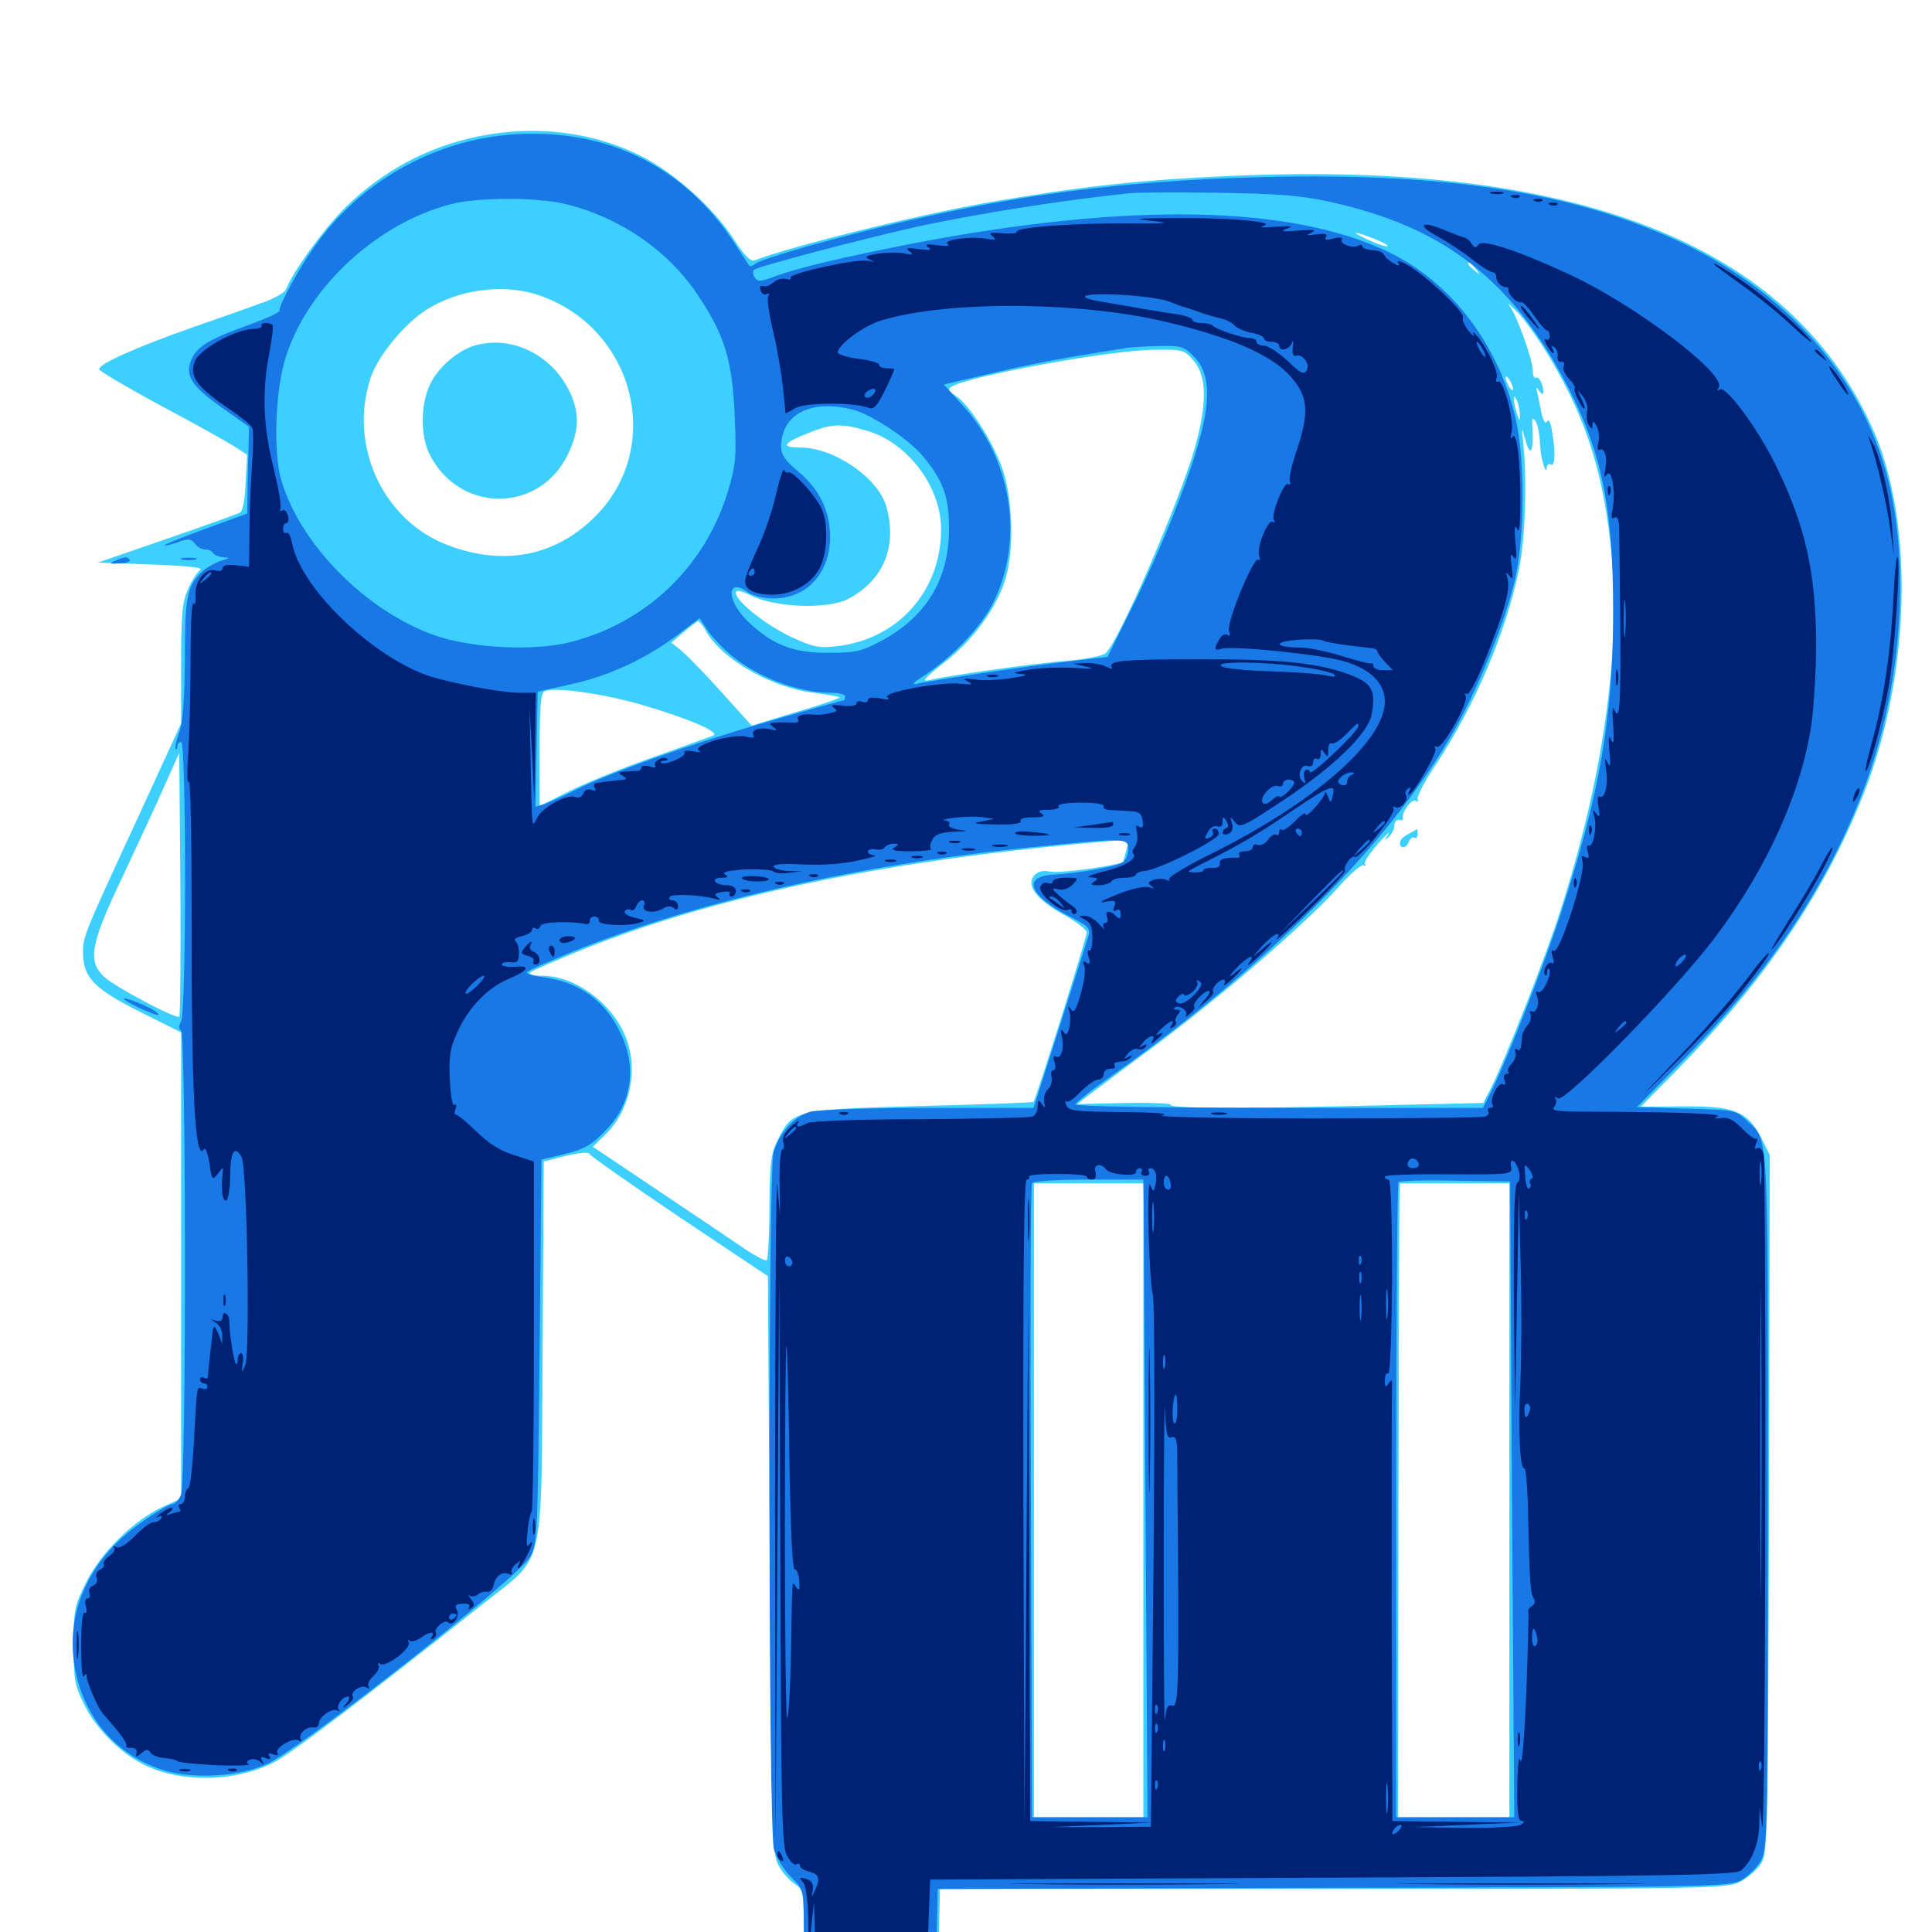 <svg xmlns="http://www.w3.org/2000/svg" viewBox="0 -1000 1000 1000">
	<path fill="#3ccfff" d="M248.047 -929.492C221.68 -924.219 198.242 -911.719 178.711 -892.578C167.969 -882.031 150.977 -858.594 148.047 -850.195C147.266 -848.438 141.797 -845.312 135.352 -843.164C129.102 -840.82 113.477 -835.352 100.586 -830.859C70.508 -820.312 50.391 -811.328 51.367 -808.789C51.562 -807.812 66.016 -799.414 83.203 -790.039C100.586 -780.859 117.578 -771.289 121.289 -768.945L127.93 -764.648L127.148 -750.391C126.953 -742.578 125.586 -735.547 124.414 -734.766C123.047 -733.984 106.055 -727.93 86.328 -721.094L50.586 -708.789L78.516 -707.812C95.508 -707.227 105.469 -706.25 103.711 -705.078C102.344 -704.102 99.414 -699.805 97.461 -695.312C94.336 -688.672 93.75 -682.422 93.75 -656.445V-625.586L72.07 -578.32C43.164 -515.82 42.969 -515.234 42.969 -507.031C42.969 -494.141 48.633 -488.281 72.266 -476.367L93.75 -465.625V-344.922V-224.414L83.984 -219.922C69.141 -213.086 51.953 -196.094 44.531 -180.859C38.477 -168.75 38.086 -166.406 38.086 -148.242C38.086 -130.859 38.672 -127.539 43.555 -117.773C49.414 -105.664 61.719 -93.164 73.828 -86.914C92.969 -77.148 120.898 -77.344 141.602 -87.695C150.195 -91.992 187.891 -120.508 250.391 -170.117C282.617 -195.703 280.078 -185.156 280.859 -301.758L281.445 -398.828L292.969 -401.758C299.805 -403.32 304.688 -403.906 305.078 -402.734C305.469 -401.758 326.367 -387.109 351.562 -370.117L397.461 -339.453L398.438 -190.234C399.414 -51.953 399.609 -40.43 402.93 -34.57C404.688 -31.055 408.594 -26.758 411.133 -25C416.016 -21.875 416.016 -21.484 416.016 6.25V34.375L450.781 33.984L485.352 33.398L485.938 5.469L486.523 -22.266H690.039C879.883 -22.266 893.945 -22.461 900.195 -25.781C903.906 -27.539 908.789 -31.641 910.938 -34.57C915.039 -40.039 915.039 -41.602 915.625 -221.094L916.016 -402.148L911.719 -410.938C904.492 -424.805 897.852 -427.539 871.484 -427.344L849.219 -427.148L866.797 -444.922C913.672 -492.578 944.141 -537.5 964.453 -588.672C989.062 -650.781 991.016 -730.469 968.945 -778.906C925.977 -873.633 816.016 -916.797 638.086 -908.984C589.453 -906.836 560.938 -903.711 512.109 -895.312C475.195 -888.867 408.398 -872.266 390.625 -865.234C388.672 -864.453 385.352 -867.578 380.078 -875.781C369.531 -892.383 348.633 -910.938 331.25 -919.531C306.445 -931.836 276.953 -935.352 248.047 -929.492ZM652.93 -897.852C654.102 -898.438 653.125 -898.828 650.391 -898.828C647.656 -898.828 646.68 -898.438 648.047 -897.852C649.219 -897.461 651.562 -897.461 652.93 -897.852ZM635.352 -890.039C636.523 -890.625 635.547 -891.016 632.812 -891.016C630.078 -891.016 629.102 -890.625 630.469 -890.039C631.641 -889.648 633.984 -889.648 635.352 -890.039ZM658.789 -888.086C659.961 -888.672 658.984 -889.062 656.25 -889.062C653.516 -889.062 652.539 -888.672 653.906 -888.086C655.078 -887.695 657.422 -887.695 658.789 -888.086ZM710.938 -876.562C715.43 -874.805 718.555 -873.047 718.164 -872.656C717.773 -872.07 713.477 -873.438 708.789 -875.586C698.242 -880.273 700 -880.859 710.938 -876.562ZM763.867 -860.742C766.406 -857.617 766.211 -857.422 763.281 -859.961C759.961 -862.5 758.984 -864.062 760.547 -864.062C760.938 -864.062 762.5 -862.5 763.867 -860.742ZM278.711 -847.266C327.93 -830.664 343.945 -769.531 308.789 -733.398C288.086 -712.109 260.742 -706.641 231.445 -717.969C197.852 -730.859 180.078 -770.117 191.992 -804.883C195.898 -816.211 209.57 -832.617 220.703 -839.648C237.695 -850.391 260.742 -853.32 278.711 -847.266ZM802.539 -814.258C821.484 -782.227 830.273 -753.906 834.18 -712.695C838.867 -661.719 829.492 -596.094 807.422 -527.93C800.195 -505.078 778.516 -450.195 771.68 -436.719L767.773 -429.102L716.406 -427.93C648.438 -426.172 605.078 -426.172 606.055 -428.125C606.641 -428.906 595.898 -429.297 582.422 -429.102L557.617 -428.516L563.281 -433.008C566.406 -435.352 582.617 -447.461 599.414 -459.961C634.375 -486.133 676.367 -522.461 692.773 -540.82C698.828 -547.656 704.688 -552.734 705.859 -552.148C706.836 -551.562 707.227 -551.758 706.445 -552.734C705.859 -553.711 708.984 -558.398 713.281 -563.281C717.578 -568.164 720.117 -570.312 718.555 -568.164C716.406 -564.844 716.406 -564.648 718.75 -566.797C720.312 -568.164 721.68 -570.703 721.68 -572.656C721.68 -574.414 722.852 -575.781 724.023 -575.586C725.391 -575.195 726.367 -575.586 726.172 -576.562C725.391 -579.492 730.664 -586.719 732.812 -585.547C733.984 -584.766 734.375 -584.961 733.789 -586.133C733.008 -587.305 737.305 -595.508 743.359 -604.492C763.672 -635.352 779.297 -672.266 786.133 -704.883C789.453 -720.703 790.43 -750.781 788.477 -770.312C787.5 -778.125 787.695 -779.297 788.867 -774.609C791.992 -762.695 793.75 -764.648 793.164 -779.102C792.773 -783.594 793.164 -784.375 794.727 -782.031C795.898 -780.469 796.875 -775.586 797.07 -771.289C797.07 -764.062 800.391 -752.539 800.586 -758.203C800.781 -759.57 801.758 -760.156 802.734 -759.57C804.883 -758.203 805.273 -765.625 803.32 -776.758C802.734 -781.25 801.562 -783.398 800.781 -781.836C799.805 -780.469 798.828 -782.031 797.852 -786.133C797.266 -789.844 796.094 -794.531 795.703 -796.68C794.922 -799.805 795.117 -800 796.68 -797.656C797.852 -795.898 798.828 -795.703 798.828 -797.07C798.828 -800.977 796.484 -805.469 794.922 -804.492C794.141 -803.906 793.359 -805.469 793.359 -808.008C793.555 -813.281 784.961 -837.305 781.055 -842.188C779.492 -844.141 781.641 -842.188 785.938 -837.891C790.039 -833.398 797.461 -822.852 802.539 -814.258ZM617.969 -813.086C624.805 -805.078 624.805 -790.43 618.164 -767.188C609.766 -738.672 578.516 -666.602 572.07 -661.719C570.508 -660.547 561.914 -658.789 552.734 -658.008C535.156 -656.641 491.211 -650.391 481.445 -648.047C476.562 -646.875 477.93 -648.438 488.672 -657.031C503.711 -668.555 516.016 -685.547 520.508 -700.586C524.805 -714.844 524.219 -739.844 519.531 -755.273C515.234 -769.336 502.148 -790.234 494.727 -795.117C490.82 -797.656 490.43 -798.633 492.773 -800C502.93 -805.664 574.805 -818.75 597.07 -818.945C612.5 -819.141 613.086 -818.945 617.969 -813.086ZM783.203 -798.633C783.203 -797.656 782.227 -798.047 781.25 -799.609C780.273 -801.172 779.297 -803.516 779.297 -804.492C779.297 -805.664 780.273 -805.078 781.25 -803.516C782.227 -801.953 783.203 -799.805 783.203 -798.633ZM786.719 -784.961C786.719 -781.836 786.328 -782.031 785.156 -785.938C783.008 -792.578 783.008 -797.656 785.156 -792.773C786.133 -790.625 786.719 -787.109 786.719 -784.961ZM449.023 -776.953C469.922 -770.703 486.914 -748.242 487.109 -726.367C487.305 -694.141 464.648 -668.75 432.422 -665.43C423.828 -664.453 420.312 -665.234 409.57 -670.312C396.484 -676.367 380.859 -688.867 380.859 -693.164C380.859 -694.922 383.398 -694.336 389.062 -691.602C401.367 -685.547 428.32 -684.57 438.672 -689.844C457.031 -699.219 464.648 -716.992 458.789 -737.695C454.688 -752.539 431.836 -768.359 414.258 -768.359C403.711 -768.359 405.273 -770.703 419.141 -776.172C430.859 -780.859 435.938 -780.859 449.023 -776.953ZM365.82 -672.656C374.219 -658.398 399.805 -643.945 421.289 -641.406C428.125 -640.43 434.18 -639.453 434.57 -639.062C434.961 -638.672 425 -635.156 412.109 -631.445L389.062 -624.414L373.047 -642.188C364.258 -651.953 354.883 -661.523 352.148 -663.672L347.461 -667.383L353.906 -672.852C357.422 -675.781 360.742 -678.32 361.328 -678.516C361.914 -678.516 364.062 -675.977 365.82 -672.656ZM330.273 -635.742C354.883 -628.711 373.438 -620.898 369.141 -619.336C367.578 -618.555 353.516 -613.672 337.891 -608.008C322.266 -602.539 302.734 -594.531 294.531 -590.43L279.297 -582.812V-611.914C279.297 -633.398 279.883 -641.406 281.836 -642.188C286.719 -644.531 310.352 -641.211 330.273 -635.742ZM92.773 -473.828C91.211 -472.266 58.594 -489.648 53.516 -494.727C45.312 -502.93 46.875 -511.523 63.672 -546.68C71.68 -563.867 81.641 -585.156 85.547 -594.141L92.773 -610.352L93.359 -542.578C93.555 -505.273 93.359 -474.414 92.773 -473.828ZM583.008 -559.961C582.227 -556.836 581.445 -554.297 581.25 -553.906C579.297 -552.148 549.023 -547.852 543.945 -548.828C539.648 -549.609 537.109 -549.023 535.156 -546.68C531.055 -541.602 536.719 -534.18 550.586 -526.562C557.227 -522.852 562.5 -518.75 562.5 -517.383C562.5 -514.648 536.133 -430.859 534.961 -429.688C534.57 -429.297 508.398 -428.32 476.953 -427.539C411.914 -425.781 410.352 -425.391 402.93 -410.742C399.023 -403.125 398.438 -399.023 398.242 -375.391C398.242 -360.547 397.461 -348.047 396.875 -347.656C396.094 -347.266 391.602 -349.609 386.719 -352.734C381.836 -356.055 361.914 -369.531 342.383 -382.617L306.836 -406.445L312.695 -412.109C326.367 -425 330.859 -447.07 323.438 -464.258C316.016 -481.445 297.266 -494.922 280.859 -494.922C275.977 -494.922 273.438 -495.703 274.414 -496.68C275.586 -497.656 288.672 -503.32 303.711 -509.375C371.875 -536.328 457.617 -554.297 565.43 -563.867C585.156 -565.625 584.57 -565.82 583.008 -559.961ZM591.797 -223.438V-59.375H563.477H535.156V-223.438V-387.5H563.477H591.797ZM781.25 -223.438V-59.375H752.539H723.633L723.828 -218.164C724.023 -305.273 724.219 -379.102 724.414 -382.227L724.609 -387.5H752.93H781.25ZM245.508 -821.094C236.523 -818.359 226.367 -809.375 222.461 -800.781C217.578 -790.234 217.578 -774.219 222.461 -764.648C238.086 -733.984 279.688 -734.375 294.141 -765.234C299.805 -777.148 300 -786.133 295.117 -796.68C285.938 -816.406 264.844 -826.758 245.508 -821.094ZM729.102 -568.359C726.562 -567.188 724.609 -565.234 724.609 -563.867C724.609 -560.352 727.93 -560.742 729.297 -564.453C729.883 -566.016 731.25 -566.992 732.031 -566.406C733.008 -565.82 733.789 -566.602 733.789 -568.164C733.789 -569.727 733.594 -570.898 733.594 -570.898C733.398 -570.703 731.445 -569.727 729.102 -568.359Z"/>
	<path fill="#1878e5" d="M263.672 -930.273C224.023 -926.953 186.328 -905.664 163.281 -873.047C154.688 -861.133 144.336 -841.992 144.727 -839.258C144.922 -838.281 137.5 -834.961 128.32 -831.641C108.594 -824.609 102.148 -820.703 99.219 -814.258C95.508 -805.859 98.828 -800.391 114.258 -789.453L128.906 -779.102L128.32 -756.641L127.93 -734.18L105.469 -725.977C93.164 -721.484 83.984 -717.773 85.352 -717.578C86.523 -717.578 90.039 -718.555 93.164 -719.727C97.461 -721.289 99.023 -721.094 100.781 -718.75C101.953 -716.992 104.297 -715.625 106.055 -715.625C107.812 -715.625 109.766 -714.844 110.352 -713.672C110.938 -712.695 113.477 -711.719 115.82 -711.523C119.336 -711.328 119.141 -711.133 114.453 -709.766C111.523 -708.789 107.227 -706.445 105.078 -704.492C96.875 -697.07 95.703 -691.797 95.703 -659.57C95.508 -638.086 94.727 -626.367 92.773 -620.898C91.211 -616.797 90.43 -612.891 90.82 -612.305C91.406 -611.914 91.797 -612.5 91.797 -613.672C91.797 -615.039 92.773 -616.016 93.75 -616.016C96.484 -616.016 96.484 -476.367 93.75 -471.484C92.383 -468.945 92.383 -467.383 93.75 -466.602C96.289 -465.039 96.484 -233.398 93.75 -226.562C92.773 -223.828 90.625 -221.484 89.258 -221.484C87.695 -221.484 80.469 -217.188 73.047 -211.914C44.336 -191.797 32.227 -162.109 39.844 -131.641C45.898 -107.617 62.695 -90.234 85.742 -83.398C101.562 -78.906 125.391 -80.664 138.867 -87.305C158.203 -96.875 268.359 -183.594 274.414 -194.141C278.125 -200.781 278.32 -205.078 279.297 -300.391L280.273 -399.805L290.039 -402.148C302.734 -405.078 306.445 -407.227 315.039 -416.602C326.953 -429.688 329.492 -447.852 321.484 -464.648C313.477 -481.836 300.195 -491.602 281.445 -494.141C275.781 -494.922 271.875 -496.094 272.852 -496.875C273.633 -497.852 284.18 -502.344 295.898 -507.227C359.18 -533.008 442.578 -552.148 532.422 -561.328C582.422 -566.406 583.984 -566.406 583.984 -560.547C583.984 -558.008 582.812 -555.078 581.445 -553.906C578.711 -551.562 558.789 -548.047 544.922 -547.266C528.906 -546.289 532.812 -536.328 553.32 -525.781C563.086 -520.898 564.453 -519.531 563.477 -515.82C562.695 -513.477 556.055 -492.383 548.633 -469.141L534.961 -426.562H480.859C450 -426.562 423.633 -425.586 419.531 -424.609C411.133 -422.266 403.32 -413.672 400.391 -403.516C397.461 -393.164 397.656 -53.32 400.586 -42.773C401.758 -38.672 405.664 -32.227 409.375 -28.516C415.82 -22.07 416.016 -21.289 416.016 -6.641C416.016 1.562 416.602 13.867 417.188 20.508L418.555 32.422H451.367H484.18L484.766 5.078L485.352 -22.266L690.43 -22.852C887.5 -23.242 895.703 -23.438 901.562 -26.953C904.883 -28.906 909.375 -33.398 911.328 -36.719C914.844 -42.578 915.039 -49.805 915.039 -223.438C915.039 -422.07 915.82 -408.984 903.32 -420.703C898.438 -425.391 896.68 -425.586 872.656 -426.172L847.266 -426.953L870.508 -450.586C917.969 -499.023 948.438 -545.703 966.797 -597.461C984.766 -648.633 988.672 -710.547 976.367 -755.078C961.523 -809.18 919.727 -853.906 860.352 -878.906C807.617 -901.367 744.727 -910.352 656.25 -908.398C572.461 -906.445 508.789 -897.07 426.367 -874.805C408.398 -869.922 392.578 -864.844 391.211 -863.672C389.844 -862.5 388.281 -861.914 387.891 -862.305C387.695 -862.695 384.18 -867.969 380.273 -874.023C353.711 -914.648 312.891 -934.18 263.672 -930.273ZM687.5 -895.703C748.242 -882.617 783.984 -854.297 813.086 -796.68C829.492 -763.672 834.961 -735.547 834.961 -683.398C834.961 -629.102 828.125 -589.844 808.398 -528.711C800 -502.539 780.078 -451.562 772.266 -435.938L767.578 -426.562H662.109C602.93 -426.562 556.641 -427.344 556.641 -428.32C556.641 -429.297 565.625 -436.328 576.758 -444.141C657.031 -501.367 717.578 -561.914 750.977 -618.945C764.453 -641.797 779.883 -679.883 784.57 -701.953C789.258 -724.414 789.258 -762.109 784.57 -783.008C775.781 -821.68 751.172 -853.906 718.75 -869.531C667.969 -893.945 584.18 -895.508 471.68 -873.828C435.938 -866.797 412.891 -861.328 400.781 -856.836C393.555 -854.102 391.992 -854.102 390.625 -856.445C389.648 -857.812 389.453 -859.766 390.234 -860.352C392.188 -862.109 448.047 -876.758 473.633 -882.422C505.664 -889.453 550.586 -896.484 584.961 -900C589.258 -900.391 609.961 -900.586 630.859 -900.195C660.156 -899.805 673.242 -898.828 687.5 -895.703ZM293.75 -894.141C321.484 -887.109 345.898 -870.117 360.938 -847.656C375.195 -826.562 379.102 -813.281 380.273 -784.57C381.25 -762.695 380.859 -759.18 376.367 -744.336C364.258 -706.055 334.18 -677.539 295.117 -667.578C275.977 -662.891 243.75 -664.453 224.609 -671.289C189.062 -683.984 155.078 -718.555 145.508 -751.758C141.602 -765.039 142.383 -795.117 147.07 -812.305C157.227 -849.023 193.359 -883.594 232.617 -894.141C246.875 -898.047 278.711 -898.047 293.75 -894.141ZM618.164 -815.234C629.492 -803.516 626.562 -782.031 607.227 -733.203C601.953 -719.727 592.188 -697.852 585.352 -684.375L573.242 -659.961L552.734 -657.617C530.469 -655.078 482.422 -647.852 474.609 -646.094C471.289 -645.312 472.852 -646.875 479.297 -650.977C493.359 -660.352 508.398 -676.172 514.258 -688.477C530.273 -721.094 523.633 -762.5 498.047 -790.43L488.477 -800.977L514.258 -807.031C536.133 -812.109 550.586 -814.844 582.031 -819.727C584.766 -820.312 592.773 -820.703 599.805 -820.898C611.523 -821.094 612.891 -820.703 618.164 -815.234ZM442.383 -787.695C451.758 -784.961 470.312 -772.656 477.344 -764.258C488.086 -751.562 491.211 -743.164 491.211 -726.367C491.211 -700.391 479.688 -681.055 456.641 -668.555C445.703 -662.695 442.773 -662.109 428.711 -662.109C410.352 -661.914 399.414 -666.406 386.719 -678.711C375.586 -689.648 376.172 -701.758 387.5 -693.164C389.648 -691.602 395.508 -690.234 400.391 -690.234C417.773 -690.234 429.688 -703.516 429.688 -722.461C429.492 -735.547 424.219 -746.68 413.281 -755.859C406.641 -761.328 404.297 -764.648 404.297 -768.555C404.297 -785.938 420.117 -793.75 442.383 -787.695ZM376.562 -662.5C390.234 -650.195 412.5 -641.406 430.078 -641.406C434.18 -641.406 437.5 -640.625 437.5 -639.453C437.5 -638.477 437.109 -637.5 436.523 -637.5C435.938 -637.5 418.75 -632.617 398.242 -626.758C357.227 -614.844 315.43 -600 297.656 -591.016C291.406 -587.891 284.18 -584.57 281.641 -583.789L277.148 -582.422L277.734 -612.305L278.32 -641.992L294.922 -645.703C314.453 -649.805 334.375 -658.984 350.586 -671.289L362.109 -680.078L365.43 -675C367.188 -672.07 372.07 -666.406 376.562 -662.5ZM591.992 -378.32C591.992 -372.07 592.383 -297.852 592.969 -213.281L593.945 -59.375H564.062H534.18L533.594 -222.461C533.203 -312.109 533.398 -386.328 534.18 -387.5C534.961 -388.672 546.289 -389.453 563.672 -389.453H591.797ZM782.617 -224.023L783.789 -59.375H753.125H722.656V-223.047C722.656 -313.086 723.242 -387.5 723.828 -388.086C724.609 -388.867 737.891 -389.258 753.32 -388.867L781.641 -388.477ZM59.57 -709.766C64.648 -711.914 66.016 -712.109 67.188 -710.156C67.578 -709.375 65.234 -708.398 61.914 -708.398C56.836 -708.008 56.445 -708.398 59.57 -709.766ZM94.336 -710.352C92.383 -710.938 93.945 -711.328 97.656 -711.328C101.367 -711.328 102.93 -710.938 101.172 -710.352C99.219 -709.961 96.094 -709.961 94.336 -710.352ZM64.648 -482.422C67.383 -480.078 82.031 -473.633 82.031 -474.805C82.031 -475.781 78.516 -477.93 74.219 -479.883C66.797 -483.008 62.695 -484.18 64.648 -482.422Z"/>
	<path fill="#002274" d="M772.07 -899.805C770.117 -900.391 771.289 -900.781 774.414 -900.781C777.734 -900.781 779.102 -900.391 777.93 -899.805C776.562 -899.414 773.828 -899.414 772.07 -899.805ZM782.812 -897.852C781.25 -898.438 781.836 -899.023 783.984 -899.023C786.133 -899.219 787.305 -898.633 786.523 -898.047C785.938 -897.461 784.18 -897.266 782.812 -897.852ZM794.531 -895.898C792.969 -896.484 793.555 -897.07 795.703 -897.07C797.852 -897.266 799.023 -896.68 798.242 -896.094C797.656 -895.508 795.898 -895.312 794.531 -895.898ZM802.344 -893.945C800.781 -894.531 801.367 -895.117 803.516 -895.117C805.664 -895.312 806.836 -894.727 806.055 -894.141C805.469 -893.555 803.711 -893.359 802.344 -893.945ZM597.656 -885.547C606.836 -884.57 602.734 -884.18 583.008 -884.375C554.492 -884.57 524.805 -882.227 526.172 -879.883C526.562 -879.297 523.438 -878.906 518.945 -879.297C512.5 -879.688 511.328 -879.492 513.672 -877.734C516.016 -875.977 515.43 -875.586 510.742 -876.367C502.539 -877.93 487.305 -875.781 490.625 -873.633C491.992 -872.656 489.844 -872.461 485.352 -873.047C479.492 -873.828 478.32 -873.633 480.469 -872.07C482.617 -870.508 481.445 -870.312 475.586 -871.094C469.336 -871.875 468.359 -871.68 470.703 -869.922C473.047 -868.164 472.656 -867.969 468.359 -868.75C465.43 -869.531 459.18 -869.336 454.688 -868.75C447.852 -867.578 447.07 -866.992 450.195 -865.625C453.32 -864.258 453.125 -864.258 449.219 -865.039C443.359 -866.211 407.812 -858.398 409.18 -856.25C409.766 -855.273 408.594 -855.078 406.641 -855.664C404.492 -856.055 401.758 -855.273 400.195 -853.711C398.633 -852.344 396.289 -851.367 394.922 -851.953C393.555 -852.344 392.969 -851.562 393.75 -849.609C394.336 -847.852 395.898 -847.07 397.07 -847.852C398.242 -848.438 398.438 -848.047 397.656 -846.68C396.875 -845.508 398.047 -837.305 400.195 -828.32C402.344 -819.531 404.492 -806.445 405.273 -799.219L406.641 -785.938L411.914 -788.867C417.578 -791.797 442.773 -791.797 449.609 -788.867C452.148 -787.891 453.906 -789.648 458.008 -797.852C460.742 -803.516 462.891 -808.398 462.891 -808.789C462.891 -809.18 461.133 -809.375 458.984 -809.375C456.836 -809.375 455.078 -810.156 455.078 -811.133C455.078 -812.109 450.195 -813.672 444.336 -814.258C438.477 -815.039 433.594 -816.602 433.594 -817.578C433.594 -821.289 446.289 -830.859 455.078 -833.789C487.695 -844.336 557.812 -844.336 603.516 -833.398C635.156 -825.977 655.859 -817.188 666.016 -807.227C677.148 -795.898 678.125 -787.891 671.289 -767.188C668.75 -759.766 666.992 -752.344 667.578 -750.781C668.164 -749.219 667.773 -748.633 666.797 -749.414C664.844 -751.367 657.617 -733.594 659.375 -730.859C660.156 -729.688 659.961 -729.297 658.789 -729.883C656.25 -731.445 650.195 -716.406 651.758 -712.109C652.344 -710.352 652.148 -709.375 651.367 -710.352C649.023 -712.5 634.57 -677.344 636.133 -673.242C636.914 -671.094 636.523 -670.508 635.156 -671.484C633.984 -672.07 632.031 -671.094 631.055 -668.945C628.125 -663.672 628.32 -663.086 632.617 -664.258C638.672 -665.82 683.008 -661.328 695.312 -657.812C709.18 -653.906 716.797 -646.484 716.797 -636.914C716.797 -616.406 679.883 -584.18 625.586 -557.422C613.477 -551.367 604.102 -545.703 605.078 -544.727C605.859 -543.945 605.273 -543.75 603.906 -544.531C602.539 -545.312 599.609 -545.312 597.461 -544.727C594.141 -543.555 593.75 -542.969 595.898 -541.406C597.852 -540.039 597.461 -539.844 594.531 -540.82C591.992 -541.406 584.961 -539.844 577.93 -536.914C570.508 -533.984 567.969 -532.422 571.68 -533.203C577.148 -534.18 577.93 -533.789 576.758 -530.859C575.977 -528.516 576.172 -527.93 577.734 -528.906C579.297 -529.688 580.078 -528.906 580.078 -526.953C580.078 -524.219 579.492 -524.023 577.734 -525.781C574.414 -529.102 571.68 -528.711 573.047 -525.195C573.633 -523.633 573.242 -522.266 572.07 -522.266C570.898 -522.266 570.703 -521.094 571.289 -519.922C572.07 -518.555 570.898 -519.336 568.75 -521.875C566.602 -524.219 563.281 -526.172 561.133 -525.977C558.008 -525.977 558.008 -525.781 561.523 -524.023C564.453 -522.461 565.43 -520.117 565.43 -514.453C565.43 -510.352 564.648 -507.422 563.867 -508.008C562.891 -508.594 562.695 -507.031 563.477 -504.688C564.453 -501.367 564.258 -500.586 562.305 -501.758C560.547 -502.93 560.156 -502.344 561.328 -499.805C561.914 -497.852 561.133 -491.406 559.375 -485.547C557.031 -477.148 555.859 -475.391 554.297 -477.539C552.734 -479.688 552.539 -479.492 553.516 -476.758C554.102 -474.805 554.102 -470.898 553.516 -468.164C552.539 -464.453 551.758 -463.867 550.391 -466.016C549.023 -467.773 548.828 -466.992 549.609 -463.281C550.977 -457.227 549.219 -451.562 546.484 -453.125C545.312 -453.906 544.922 -452.734 545.898 -450.195C546.484 -448.047 546.289 -446.094 545.312 -446.094C544.141 -446.094 543.75 -444.531 544.336 -442.383C544.727 -440.43 543.945 -437.5 542.383 -436.133C540.82 -434.766 540.039 -431.641 540.43 -429.492C541.211 -426.367 541.016 -426.172 539.258 -428.516C537.5 -431.055 537.109 -430.664 537.109 -427.344C537.109 -425 535.938 -422.656 534.375 -422.07C532.812 -421.484 506.641 -420.898 476.562 -420.703C444.727 -420.703 419.922 -419.727 417.969 -418.75C413.086 -416.211 411.523 -416.211 413.281 -419.336C414.062 -420.508 412.305 -419.531 409.57 -416.992C406.055 -413.867 404.688 -410.938 405.469 -408.594C406.055 -406.641 405.859 -405.078 404.883 -405.078C404.102 -405.078 403.32 -397.461 403.516 -388.086L403.711 -370.898L402.344 -386.523C401.758 -395.117 401.172 -321.68 401.172 -223.438L401.367 -44.727L402.344 -192.188L403.32 -339.648L403.906 -192.578C404.297 -64.453 404.688 -44.727 407.227 -39.648C408.984 -36.523 411.133 -34.375 412.109 -34.961C413.281 -35.742 414.062 -35.352 414.062 -34.375C414.062 -33.203 416.211 -31.836 418.945 -31.25C424.023 -29.883 424.805 -27.734 421.68 -21.289C419.922 -17.578 419.922 -17.578 420.703 -21.68C421.094 -24.219 420.312 -26.367 418.555 -26.953C414.062 -28.711 413.086 -28.32 415.625 -25.781C416.992 -24.414 418.164 -16.602 418.359 -6.641L418.555 9.961L419.922 -2.734L421.289 -15.43L421.875 3.125C422.266 13.281 422.461 23.047 422.266 24.609C422.07 27.344 425.781 27.539 449.609 27.148C464.648 26.953 477.539 26.172 478.32 25.586C478.906 24.805 479.883 12.695 480.469 -1.367L481.445 -27.148L689.648 -28.125C866.016 -28.906 898.438 -29.492 901.172 -31.836C906.641 -36.523 910.156 -44.922 910.547 -54.883L910.742 -64.258L912.109 -54.492C912.891 -49.219 913.672 -124.219 913.672 -221.484C913.867 -318.75 913.477 -400.195 912.891 -402.539C912.109 -405.078 910.742 -406.445 909.57 -405.664C908.203 -404.883 908.008 -405.664 908.984 -408.203C909.766 -410.156 909.766 -411.328 909.18 -410.547C908.398 -409.961 905.273 -412.305 901.953 -415.625C897.461 -420.312 894.531 -421.875 890.82 -421.289C887.305 -420.898 886.719 -421.094 889.062 -422.07C892.188 -423.633 868.945 -424.414 822.461 -424.609C805.859 -424.609 802.539 -425 804.492 -427.148C805.664 -428.711 805.859 -430.664 805.078 -431.445C804.297 -432.422 804.883 -432.422 806.445 -431.445C810.156 -429.297 868.359 -488.867 887.891 -515.039C915.039 -551.172 932.617 -590.625 937.695 -625.781C938.867 -634.961 940.039 -653.32 940.039 -666.797C939.844 -704.102 934.375 -728.32 918.945 -759.57C909.375 -778.906 893.359 -800.391 890.234 -798.438C888.867 -797.461 888.672 -798.047 889.648 -799.414C893.75 -806.25 846.875 -841.797 812.695 -857.812C785.742 -870.312 767.188 -876.367 765.234 -873.438C764.062 -871.484 763.281 -871.484 761.719 -873.828C760.742 -875.391 759.18 -876.758 758.398 -876.953C757.617 -876.953 753.516 -878.516 749.219 -880.273C736.328 -885.938 732.227 -884.18 743.555 -877.93C749.219 -874.805 757.617 -869.336 762.109 -865.625C766.602 -862.109 771.289 -859.18 772.461 -859.18C773.438 -859.18 774.414 -858.203 774.414 -856.836C774.414 -854.102 776.953 -851.367 779.492 -851.367C780.469 -851.367 781.055 -850.781 780.859 -850.195C779.883 -848.242 785.547 -842.578 787.109 -843.555C787.891 -844.141 791.016 -841.016 793.945 -836.719C796.875 -832.422 800 -828.906 800.781 -828.906C801.562 -828.906 802.148 -827.539 802.148 -825.977C802.148 -824.414 801.172 -823.633 800.195 -824.414C799.219 -825 799.414 -823.633 800.586 -821.289C801.953 -819.141 803.32 -817.188 803.906 -817.188C804.492 -817.188 804.297 -818.164 803.516 -819.531C802.734 -820.898 802.93 -821.094 804.492 -820.312C805.664 -819.531 806.445 -817.383 806.25 -815.625C805.859 -813.867 806.641 -812.5 808.008 -812.695C809.375 -813.086 809.961 -812.109 809.375 -810.547C808.789 -808.984 809.961 -806.055 812.109 -803.906C814.258 -801.758 815.625 -799.414 815.039 -799.023C814.648 -798.438 815.43 -795.508 817.188 -792.383C820.508 -786.133 821.484 -787.695 818.164 -794.336C816.211 -798.633 816.211 -798.633 819.336 -794.727C821.094 -792.578 822.07 -789.062 821.484 -786.914C820.898 -784.766 821.289 -781.641 822.266 -780.078C824.023 -777.539 824.219 -777.539 824.219 -780.078C824.414 -782.227 824.805 -782.227 826.367 -779.492C827.539 -777.539 827.93 -773.633 827.344 -770.898C826.562 -768.164 826.758 -766.602 827.93 -767.188C830.469 -768.75 832.227 -763.086 830.859 -757.031C830.078 -753.32 830.273 -752.539 831.641 -754.297C834.18 -758.008 836.328 -745.703 834.766 -737.109C833.789 -732.422 833.984 -731.055 835.547 -732.031C837.109 -733.008 837.891 -731.25 838.086 -726.953C839.258 -637.891 839.062 -624.805 835.547 -632.617C834.57 -635.156 834.375 -632.031 834.961 -624.805C835.547 -616.406 835.352 -614.258 833.984 -616.992C832.617 -619.922 832.422 -618.359 833.008 -611.133C833.789 -603.906 833.594 -602.344 832.031 -605.273C830.664 -608.203 830.469 -607.617 831.25 -601.953C832.617 -593.945 830.664 -586.133 827.93 -587.695C826.953 -588.477 826.758 -586.133 827.344 -582.422C828.32 -577.344 827.93 -576.562 826.172 -578.906C824.414 -581.25 824.219 -581.055 825.195 -577.344C826.758 -572.07 824.609 -560.938 822.266 -562.305C821.484 -562.891 821.094 -561.328 821.875 -558.984C822.656 -556.055 822.266 -555.273 820.508 -556.445C818.555 -557.422 818.359 -556.836 819.141 -553.906C820.898 -548.633 807.227 -506.055 804.297 -507.812C802.93 -508.594 802.734 -507.617 803.711 -504.688C804.492 -501.953 804.297 -500.781 803.125 -501.562C801.172 -502.734 798.047 -497.07 799.805 -495.312C800.391 -494.727 800.781 -495.508 800.781 -496.875C800.781 -498.242 801.172 -499.023 801.758 -498.438C803.711 -496.68 798.438 -485.156 796.289 -486.523C795.117 -487.305 794.727 -486.523 795.508 -484.57C797.07 -480.469 795.117 -475 792.773 -476.562C791.797 -477.148 791.602 -476.367 792.188 -474.805C792.773 -473.242 791.992 -470.703 790.625 -469.336C789.258 -467.773 788.086 -465.43 787.891 -464.258C787.305 -456.641 786.914 -455.664 785.156 -456.836C784.18 -457.422 783.789 -456.836 784.375 -455.273C784.961 -453.711 783.984 -451.172 782.422 -449.414C780.859 -447.852 780.078 -446.094 780.664 -445.312C781.445 -444.727 780.859 -444.141 779.688 -444.141C778.516 -444.141 777.93 -442.773 778.711 -440.82C779.492 -438.867 779.102 -438.086 777.93 -438.867C775.586 -440.234 770.898 -431.055 772.461 -428.32C773.242 -427.344 772.656 -426.562 771.484 -426.562C770.312 -426.562 769.727 -425.781 770.312 -424.805C770.898 -423.828 770.312 -422.656 768.75 -422.07C767.383 -421.484 727.539 -421.094 680.469 -421.094C633.203 -421.094 597.852 -421.875 601.562 -422.656C606.055 -423.633 598.633 -424.219 580.859 -424.414C556.641 -424.609 552.93 -425 551.953 -427.93C551.172 -429.883 551.172 -430.664 551.953 -429.883C552.734 -429.102 556.055 -431.445 559.375 -434.961C562.695 -438.281 566.797 -441.211 568.359 -441.211C569.922 -441.211 571.289 -442.578 571.289 -444.141C571.289 -445.703 572.852 -446.875 574.805 -446.875C576.562 -446.68 577.539 -447.266 576.953 -448.242C576.367 -449.219 576.953 -450.195 577.93 -450.195C579.102 -450.391 580.859 -450.586 581.836 -450.781C582.812 -450.781 584.375 -451.758 585.352 -452.734C586.328 -453.906 585.742 -453.906 583.984 -452.93C581.445 -451.367 581.445 -451.562 583.789 -454.688C585.352 -456.445 587.695 -457.617 589.062 -457.031C590.43 -456.445 592.188 -457.031 592.969 -458.203C593.945 -459.57 593.359 -459.766 591.602 -458.789C589.258 -457.227 589.258 -457.617 591.602 -460.352C594.727 -464.258 598.633 -464.844 596.484 -461.328C595.508 -459.57 596.094 -459.57 598.242 -461.523C602.148 -464.648 602.734 -466.406 599.219 -464.453C597.852 -463.672 598.633 -465.039 600.977 -467.383C605.664 -471.875 608.594 -472.852 606.25 -469.141C605.273 -467.773 605.664 -467.578 607.227 -468.359C608.594 -469.336 609.18 -470.508 608.594 -471.094C608.008 -471.68 608.398 -473.242 609.57 -474.805C611.328 -476.758 611.133 -477.344 609.375 -477.344C607.812 -477.344 607.227 -477.734 607.812 -478.32C609.766 -480.273 615.234 -476.953 613.867 -474.609C613.086 -473.438 614.062 -473.633 615.82 -475.195C617.773 -476.758 618.75 -478.32 618.164 -478.906C616.797 -480.273 623.047 -487.109 625.586 -487.109C626.758 -487.109 625.977 -485.156 623.828 -482.812L620.117 -478.32L624.609 -482.031C626.953 -484.18 628.516 -486.133 627.93 -486.719C626.758 -488.086 630.859 -492.969 633.203 -492.969C634.18 -492.969 634.375 -491.797 633.594 -490.625C632.812 -489.258 634.57 -490.234 637.305 -492.773C643.75 -498.633 644.336 -500.977 638.281 -495.703C635.742 -493.75 636.328 -494.922 639.453 -498.438C645.508 -504.883 650.781 -507.227 646.289 -501.367C644.922 -499.414 647.07 -500.977 650.977 -504.492C659.375 -512.305 660.938 -515.43 652.93 -508.398C647.656 -503.906 647.656 -503.906 653.125 -510.156C658.789 -516.406 663.672 -518.75 660.938 -514.062C660.156 -512.695 668.164 -519.922 678.32 -529.883C688.672 -540.039 696.68 -548.828 696.289 -549.219C694.727 -550.781 699.414 -557.617 701.172 -556.445C703.516 -555.078 722.852 -579.102 721.289 -581.445C720.703 -582.617 721.094 -582.812 722.07 -582.227C724.609 -580.664 729.297 -585.938 727.734 -588.477C726.953 -589.453 727.539 -591.016 728.711 -591.797C730.273 -592.578 730.469 -592.383 729.688 -591.016C728.906 -589.648 728.711 -588.672 729.102 -588.672C731.445 -588.672 744.141 -610.547 742.969 -612.5C742.188 -613.672 742.383 -614.062 743.75 -613.477C746.289 -611.719 760.547 -636.719 758.594 -639.844C757.812 -641.016 758.008 -641.406 759.18 -640.82C760.352 -640.039 764.453 -647.852 769.141 -659.57C778.906 -684.18 781.836 -694.922 780.273 -700.586C779.297 -704.102 779.492 -704.297 781.25 -701.953C783.008 -699.609 783.203 -700.781 782.422 -706.836C781.641 -712.695 781.836 -713.867 783.398 -711.719C784.961 -709.57 785.156 -711.719 784.375 -719.531C783.789 -726.562 783.984 -728.906 785.156 -726.367C786.328 -723.633 786.914 -727.539 786.914 -739.062C787.109 -760.742 785.156 -777.344 782.812 -773.828C781.836 -772.266 781.641 -773.242 782.422 -776.562C783.789 -782.812 777.93 -804.102 775.391 -802.539C774.414 -801.953 774.023 -802.734 774.609 -804.297C775.781 -807.227 770.117 -819.336 764.648 -825.977C762.891 -828.125 761.914 -828.516 762.695 -826.953C763.477 -825.391 762.305 -826.172 760.156 -828.711C758.008 -831.445 756.641 -834.57 757.227 -835.742C758.203 -838.477 738.086 -857.422 728.516 -862.891C725 -864.844 722.656 -865.43 723.633 -864.062C724.805 -862.305 724.219 -862.109 721.094 -863.867C718.945 -865.039 716.797 -866.992 716.406 -868.164C716.016 -869.336 713.281 -870.508 710.352 -870.508C707.422 -870.703 705.078 -871.68 705.078 -872.461C705.078 -873.438 704.102 -873.438 703.125 -872.852C700.195 -871.094 693.164 -873.828 694.531 -875.977C695.117 -877.148 693.555 -877.344 690.234 -876.562C686.523 -875.586 685.352 -875.781 686.328 -877.344C687.305 -878.906 685.742 -879.297 681.25 -878.711C675.977 -877.93 675.586 -878.125 678.711 -879.492C681.641 -881.055 679.883 -881.25 671.875 -880.664C663.672 -879.883 662.305 -880.273 666.016 -881.641C669.727 -883.008 668.359 -883.203 660.156 -882.617C653.32 -882.031 651.172 -882.422 654.297 -883.203C660.938 -885.352 632.812 -887.5 605.469 -887.109C586.133 -886.914 585.742 -886.719 597.656 -885.547ZM632.422 -884.18C634.18 -884.766 632.227 -885.156 627.93 -884.961C623.633 -884.961 622.07 -884.57 624.609 -884.18C626.953 -883.789 630.469 -883.789 632.422 -884.18ZM547.461 -880.273C548.633 -880.859 547.266 -881.25 543.945 -881.25C540.82 -881.25 539.648 -880.859 541.602 -880.273C543.359 -879.883 546.094 -879.883 547.461 -880.273ZM773.633 -868.359C775.195 -868.945 774.219 -869.727 771.68 -870.508C768.359 -871.289 767.578 -871.094 769.141 -869.531C770.117 -868.555 772.266 -867.969 773.633 -868.359ZM605.664 -843.75C609.375 -842.188 612.695 -841.016 613.281 -841.016C613.867 -840.82 616.992 -839.844 620.117 -838.672C623.438 -837.5 628.32 -835.938 631.25 -835.352C634.18 -834.766 637.695 -833.203 638.867 -831.641C640.039 -830.273 643.945 -828.516 647.656 -827.734C651.367 -827.148 654.297 -825.781 654.297 -824.805C654.297 -823.828 656.055 -823.047 658.203 -823.047C660.352 -823.047 662.109 -822.266 662.109 -821.094C662.109 -817.773 667.578 -818.945 668.75 -822.656C669.336 -824.414 669.531 -823.438 669.141 -820.508C668.75 -817.188 669.336 -815.43 670.703 -815.82C674.219 -816.992 678.125 -811.719 676.367 -808.398C674.805 -805.859 673.242 -806.641 666.406 -813.281C661.719 -817.578 656.25 -821.094 654.297 -821.094C652.148 -821.094 650.391 -822.07 650.391 -823.047C650.391 -824.219 648.828 -825 647.07 -825C642.969 -825 629.492 -829.492 627.734 -831.445C626.953 -832.227 624.219 -832.812 621.68 -832.812C619.336 -832.812 617.188 -833.594 617.188 -834.57C617.188 -835.352 613.086 -836.914 608.008 -837.5C602.734 -838.281 594.336 -839.648 588.867 -840.625C583.594 -841.602 575.391 -842.969 570.703 -843.75C555.273 -846.289 560.156 -848.438 579.688 -847.461C590.234 -846.875 601.953 -845.312 605.664 -843.75ZM665.43 -827.734C666.211 -828.32 665.039 -828.906 662.891 -828.711C660.742 -828.711 660.156 -828.125 661.719 -827.539C663.086 -826.953 664.844 -827.148 665.43 -827.734ZM767.578 -819.141C768.75 -816.992 769.141 -815.234 768.75 -815.234C768.164 -815.234 766.797 -816.992 765.625 -819.141C764.453 -821.289 764.062 -823.047 764.453 -823.047C765.039 -823.047 766.406 -821.289 767.578 -819.141ZM451.562 -795.312C450.391 -794.141 448.633 -793.75 447.852 -794.531C447.07 -795.312 447.656 -796.68 449.219 -797.656C452.93 -800 454.492 -798.242 451.562 -795.312ZM841.211 -672.266C840.82 -667.578 840.43 -670.898 840.43 -679.492C840.43 -688.086 840.82 -691.797 841.211 -687.891C841.602 -683.789 841.602 -676.758 841.211 -672.266ZM697.266 -666.016C703.125 -665.234 709.18 -664.648 710.547 -664.453C711.719 -664.258 712.891 -663.672 712.891 -662.891C712.891 -662.305 714.648 -659.766 716.797 -657.422L720.898 -653.125H715.82C713.086 -653.125 710.938 -654.102 710.938 -655.078C710.938 -656.25 710.352 -656.836 709.57 -656.641C708.594 -656.445 701.758 -658.203 694.141 -660.547C686.523 -662.891 677.148 -664.844 673.242 -664.844C660.156 -664.844 658.398 -667.773 670.898 -668.75C677.344 -669.336 683.594 -669.141 684.57 -668.555C685.742 -667.773 691.406 -666.797 697.266 -666.016ZM705.078 -602.344C705.078 -603.516 704.102 -604.297 702.93 -604.297C701.953 -604.297 701.562 -603.516 702.148 -602.344C702.734 -601.367 703.711 -600.391 704.297 -600.391C704.688 -600.391 705.078 -601.367 705.078 -602.344ZM699.805 -599.023C698.438 -598.633 697.266 -596.875 697.266 -595.312C697.266 -593.75 696.094 -593.164 694.336 -593.75C692.188 -594.727 691.992 -595.508 693.945 -597.656C695.312 -599.023 697.656 -600.195 699.219 -600.195C701.172 -600.195 701.367 -599.805 699.805 -599.023ZM689.844 -588.281C688.867 -584.18 688.672 -584.18 687.305 -587.891C686.523 -589.844 685.742 -590.82 685.742 -589.648C685.547 -586.719 675.781 -575.977 675.781 -578.516C675.781 -579.883 673.242 -578.125 670.312 -575C667.188 -571.875 664.062 -569.727 663.477 -570.508C662.695 -571.094 662.109 -570.703 662.109 -569.336C662.109 -567.969 661.328 -567.383 660.547 -567.969C659.57 -568.555 657.812 -567.383 656.25 -565.234C654.883 -563.281 652.539 -562.109 650.977 -562.695C649.609 -563.281 648.438 -562.695 648.438 -561.523C648.438 -560.352 646.68 -559.375 644.336 -559.375C642.188 -559.375 640.82 -558.594 641.406 -557.617C641.992 -556.641 641.406 -555.859 640.039 -556.055C633.789 -556.25 630.859 -555.273 631.445 -553.125C631.641 -551.562 630.078 -550.586 627.539 -550.781C625 -550.977 623.047 -550.391 623.047 -549.805C623.047 -549.023 621.289 -548.438 619.141 -548.438C616.992 -548.438 615.234 -548.633 615.234 -549.023C615.234 -549.219 619.336 -551.562 624.609 -554.102C643.945 -564.062 651.562 -568.555 668.75 -580.273C688.477 -593.555 691.602 -594.727 689.844 -588.281ZM688.867 -577.93C688.867 -581.25 688.281 -581.641 686.523 -579.102C685.938 -578.125 686.133 -576.758 687.109 -576.172C688.086 -575.586 688.867 -576.367 688.867 -577.93ZM716.797 -574.219C716.797 -573.828 715.234 -572.266 713.477 -570.898C710.352 -568.359 710.156 -568.555 712.695 -571.68C715.234 -574.805 716.797 -575.781 716.797 -574.219ZM673.828 -569.141C673.828 -568.164 673.438 -567.188 673.047 -567.188C672.461 -567.188 671.484 -568.164 670.898 -569.141C670.312 -570.312 670.703 -571.094 671.68 -571.094C672.852 -571.094 673.828 -570.312 673.828 -569.141ZM708.984 -564.648C708.984 -564.258 707.031 -562.305 704.688 -560.156L700.195 -556.445L703.906 -560.938C707.422 -565.039 708.984 -566.211 708.984 -564.648ZM697.656 -558.984C698.828 -560.156 699.414 -561.719 699.023 -562.305C698.438 -562.891 697.266 -562.695 696.68 -561.914C695.898 -561.328 695.312 -559.766 695.312 -558.594C695.312 -557.422 696.289 -557.617 697.656 -558.984ZM695.312 -549.023C695.312 -548.828 687.695 -541.016 678.32 -532.031L661.133 -515.43L677.734 -532.617C693.164 -548.438 695.312 -550.586 695.312 -549.023ZM892.578 -531.055C892.578 -532.617 892.188 -533.984 891.797 -533.984C891.406 -533.984 890.625 -532.617 889.844 -531.055C889.258 -529.492 889.648 -528.125 890.625 -528.125C891.797 -528.125 892.578 -529.492 892.578 -531.055ZM576.172 -514.453C576.172 -515.625 575.391 -516.406 574.414 -516.406C573.242 -516.406 571.875 -515.625 571.289 -514.453C570.703 -513.477 571.484 -512.5 573.047 -512.5C574.805 -512.5 576.172 -513.477 576.172 -514.453ZM870.312 -501.758C868.555 -500 867.188 -499.219 867.188 -500.195C867.188 -502.539 871.484 -506.836 872.656 -505.664C873.047 -505.273 872.07 -503.516 870.312 -501.758ZM618.164 -485.156C615.234 -482.031 611.719 -480.078 610.156 -480.664C608.203 -481.445 608.008 -482.227 609.961 -484.18C611.328 -485.547 612.5 -485.938 612.891 -485.156C613.281 -484.18 615.234 -484.961 617.188 -486.523C619.141 -488.281 620.312 -490.625 619.727 -491.602C618.945 -492.773 619.531 -492.969 620.898 -491.992C622.656 -491.016 621.875 -489.062 618.164 -485.156ZM853.516 -483.203C853.516 -484.375 853.125 -485.156 852.734 -485.156C852.148 -485.156 851.172 -484.375 850.586 -483.203C850 -482.227 850.391 -481.25 851.367 -481.25C852.539 -481.25 853.516 -482.227 853.516 -483.203ZM841.797 -470.703C841.797 -470.312 840.234 -468.75 838.477 -467.383C835.352 -464.844 835.156 -465.039 837.695 -468.164C840.234 -471.289 841.797 -472.266 841.797 -470.703ZM854.492 -420.703C855.273 -421.875 853.906 -422.656 851.758 -422.656C846.875 -422.656 846.484 -421.484 850.586 -420.117C852.148 -419.336 853.906 -419.727 854.492 -420.703ZM412.109 -416.016C412.109 -415.625 410.547 -414.062 408.789 -412.695C405.664 -410.156 405.469 -410.352 408.008 -413.477C410.547 -416.602 412.109 -417.578 412.109 -416.016ZM734.375 -397.07C734.375 -396.094 733.008 -395.312 731.445 -395.312C728.516 -395.312 727.539 -397.656 729.688 -399.805C731.25 -401.367 734.375 -399.609 734.375 -397.07ZM911.523 -388.086C911.133 -384.961 910.742 -387.109 910.742 -392.383C910.742 -397.852 911.133 -400.195 911.523 -397.852C911.914 -395.312 911.914 -391.016 911.523 -388.086ZM786.133 -393.945C786.914 -390.625 786.523 -388.281 785.352 -387.891C783.789 -387.305 783.398 -368.945 783.594 -328.32L784.18 -269.336L785.156 -325.977L786.133 -382.617L787.109 -344.531C787.695 -323.633 787.5 -296.289 786.914 -283.984C785.742 -260.156 786.719 -238.672 789.062 -240.039C789.648 -240.43 790.43 -232.227 790.82 -221.875C791.602 -184.18 791.992 -175.586 793.75 -172.852C794.727 -171.289 794.531 -169.727 792.969 -168.75C791.797 -167.969 790.82 -166.797 791.016 -166.016C791.406 -165.43 790.82 -146.68 790.039 -124.219C789.062 -101.172 787.891 -85.938 786.914 -88.672C786.133 -91.602 785.547 -86.719 785.352 -75.586C785.156 -62.305 785.742 -57.422 787.695 -57.422C789.258 -57.422 789.062 -56.641 787.109 -55.469C785.547 -54.492 772.266 -53.711 757.812 -53.906L731.445 -54.297L758.789 -55.469L786.133 -56.641L753.516 -57.031L720.703 -57.422L720.312 -167.383C720.312 -227.734 720.312 -279.297 720.508 -282.031C720.703 -285.938 720.312 -286.328 718.75 -283.984C717.188 -281.641 716.797 -281.836 716.797 -285.547C716.797 -288.086 717.578 -289.648 718.555 -289.062C719.531 -288.281 720.312 -308.984 720.508 -338.672C720.508 -370.898 719.922 -389.453 718.75 -389.453C717.578 -389.453 716.797 -390.039 716.797 -391.016C716.797 -391.797 731.641 -392.383 749.805 -392.188C781.055 -391.992 782.812 -392.188 782.227 -395.703C781.055 -401.367 784.57 -399.805 786.133 -393.945ZM572.461 -394.727C574.414 -391.992 587.891 -390.82 587.891 -393.164C587.891 -394.336 588.867 -395.312 590.039 -395.312C591.016 -395.312 591.406 -394.531 590.82 -393.359C590.234 -392.383 591.016 -391.406 592.773 -391.406C594.531 -391.406 595.312 -392.383 594.727 -393.359C594.141 -394.531 594.336 -395.312 595.508 -395.312C598.047 -395.312 599.219 -391.211 598.047 -386.719C597.07 -382.812 597.07 -382.812 595.312 -386.719C594.531 -388.672 594.141 -377.93 594.531 -362.109C594.922 -346.484 595.898 -332.227 596.68 -330.078C597.656 -328.125 597.656 -265.234 597.07 -190.43L595.703 -54.492L569.922 -54.297H543.945L570.312 -55.469L596.68 -56.641L565.039 -57.031L533.203 -57.422L532.812 -190.82L532.227 -324.023L531.25 -189.258L530.273 -54.492L529.688 -222.07C529.492 -338.867 529.883 -389.453 531.445 -389.453C532.422 -389.453 533.008 -390.039 532.617 -391.016C532.031 -391.797 538.477 -392.383 547.07 -392.383C555.469 -392.383 562.5 -391.797 562.5 -391.016C562.5 -390.039 563.672 -389.453 565.234 -389.453C566.992 -389.453 567.578 -390.82 566.992 -393.359C565.82 -397.461 569.922 -398.242 572.461 -394.727ZM792.773 -389.844C791.797 -389.453 791.406 -388.281 791.992 -387.5C792.578 -386.523 792.383 -385.352 791.406 -384.766C790.625 -384.375 789.648 -387.109 789.453 -391.016C788.867 -397.852 789.062 -398.047 791.797 -394.336C793.359 -392.188 793.75 -390.039 792.773 -389.844ZM605.859 -387.891C606.445 -385.938 605.859 -384.18 604.688 -384.18C603.32 -384.18 602.344 -385.938 602.344 -387.891C602.344 -389.844 602.93 -391.406 603.711 -391.406C604.492 -391.406 605.469 -389.844 605.859 -387.891ZM597.07 -363.672C596.68 -360.156 596.289 -362.891 596.289 -369.922C596.289 -376.953 596.68 -379.688 597.07 -376.367C597.461 -372.852 597.461 -366.992 597.07 -363.672ZM911.523 -187.891C911.328 -152.148 911.133 -181.25 911.133 -252.734C911.133 -324.219 911.328 -353.32 911.523 -317.773C911.914 -282.031 911.914 -223.438 911.523 -187.891ZM790.43 -369.531C789.844 -367.969 789.258 -368.555 789.258 -370.703C789.062 -372.852 789.648 -374.023 790.234 -373.242C790.82 -372.656 791.016 -370.898 790.43 -369.531ZM410.156 -346.289C410.156 -345.312 409.375 -344.531 408.203 -344.531C407.227 -344.531 406.25 -345.898 406.25 -347.656C406.25 -349.219 407.227 -350 408.203 -349.414C409.375 -348.828 410.156 -347.461 410.156 -346.289ZM704.492 -346.094C703.906 -344.531 703.32 -345.117 703.32 -347.266C703.125 -349.414 703.711 -350.586 704.297 -349.805C704.883 -349.219 705.078 -347.461 704.492 -346.094ZM704.492 -336.328C703.906 -334.961 703.516 -335.938 703.516 -338.672C703.516 -341.406 703.906 -342.383 704.492 -341.211C704.883 -339.844 704.883 -337.5 704.492 -336.328ZM718.164 -318.75C717.773 -315.234 717.383 -317.969 717.383 -325C717.383 -332.031 717.773 -334.766 718.164 -331.445C718.555 -327.93 718.555 -322.07 718.164 -318.75ZM704.492 -317.773C704.102 -314.648 703.711 -317.188 703.711 -323.047C703.711 -328.906 704.102 -331.445 704.492 -328.516C704.883 -325.391 704.883 -320.703 704.492 -317.773ZM605.469 -304.688C605.469 -305.078 604.688 -305.469 603.516 -305.469C602.539 -305.469 601.562 -304.492 601.562 -303.32C601.562 -302.344 602.539 -301.953 603.516 -302.539C604.688 -303.125 605.469 -304.102 605.469 -304.688ZM408.594 -244.922C409.18 -208.398 410.156 -187.5 411.328 -187.695C412.305 -187.891 413.477 -185.156 413.672 -181.836C414.062 -177.148 413.672 -176.367 412.109 -178.516C409.766 -182.031 410.156 -184.961 409.375 -142.773C408.984 -125.781 408.203 -111.523 407.422 -110.742C406.836 -110.156 406.25 -153.32 406.25 -206.836C406.25 -260.352 406.641 -303.711 407.031 -303.32C407.422 -302.93 408.203 -276.562 408.594 -244.922ZM602.93 -292.383C602.344 -290.43 601.953 -291.602 601.953 -294.727C601.953 -298.047 602.344 -299.414 602.93 -298.242C603.32 -296.875 603.32 -294.141 602.93 -292.383ZM606.445 -256.055C608.789 -256.836 609.375 -254.688 609.375 -244.727C609.375 -237.891 609.57 -214.258 609.766 -192.188C610.156 -124.219 609.766 -116.016 606.641 -117.188C604.492 -117.969 603.516 -116.211 602.93 -109.766C602.539 -105.273 602.344 -143.164 602.344 -194.141C602.344 -245.117 602.734 -279.688 602.93 -270.898C603.516 -257.812 604.102 -255.078 606.445 -256.055ZM609.375 -270.117C609.375 -265.82 608.594 -262.695 607.812 -263.281C606.25 -264.258 607.031 -278.125 608.594 -278.125C608.984 -278.125 609.375 -274.609 609.375 -270.117ZM791.602 -269.336C790.234 -265.234 789.062 -265.625 789.062 -270.508C789.062 -272.656 789.844 -274.023 791.016 -273.242C791.992 -272.656 792.383 -270.898 791.602 -269.336ZM795.508 -153.125C796.094 -150.977 795.703 -148.633 794.727 -148.047C793.75 -147.461 792.969 -149.219 792.969 -151.953C792.969 -158.008 794.141 -158.594 795.508 -153.125ZM599.023 -113.672C598.438 -112.109 597.852 -112.695 597.852 -114.844C597.656 -116.992 598.242 -118.164 598.828 -117.383C599.414 -116.797 599.609 -115.039 599.023 -113.672ZM599.023 -103.906C598.438 -102.344 597.852 -102.93 597.852 -105.078C597.656 -107.227 598.242 -108.398 598.828 -107.617C599.414 -107.031 599.609 -105.273 599.023 -103.906ZM602.93 -94.141C602.344 -92.773 601.953 -93.75 601.953 -96.484C601.953 -99.219 602.344 -100.195 602.93 -99.023C603.32 -97.656 603.32 -95.312 602.93 -94.141ZM911.523 -84.375C910.938 -82.812 910.352 -83.398 910.352 -85.547C910.156 -87.695 910.742 -88.867 911.328 -88.086C911.914 -87.5 912.109 -85.742 911.523 -84.375ZM718.164 -62.891C717.773 -59.375 717.383 -62.109 717.383 -69.141C717.383 -76.172 717.773 -78.906 718.164 -75.586C718.555 -72.07 718.555 -66.211 718.164 -62.891ZM599.023 -74.609C598.438 -73.047 597.852 -73.633 597.852 -75.781C597.656 -77.93 598.242 -79.102 598.828 -78.32C599.414 -77.734 599.609 -75.977 599.023 -74.609ZM724.219 -52.734C722.852 -51.172 721.289 -50.391 720.898 -50.586C719.922 -51.758 722.852 -55.469 724.805 -55.469C725.781 -55.469 725.586 -54.297 724.219 -52.734ZM785.547 -99.414C785.547 -96.289 785.938 -95.117 786.523 -97.07C786.914 -98.828 786.914 -101.562 786.523 -102.93C785.938 -104.102 785.547 -102.734 785.547 -99.414ZM532.031 -368.945C532.031 -359.375 532.227 -355.078 532.617 -359.57C533.008 -364.062 533.008 -372.07 532.617 -377.148C532.227 -382.227 532.031 -378.711 532.031 -368.945ZM594.531 -265.43C594.531 -232.227 594.922 -218.164 595.117 -234.57C595.508 -250.781 595.508 -278.125 595.117 -295.117C594.922 -312.109 594.531 -298.828 594.531 -265.43ZM887.695 -862.695C888.867 -861.719 895.508 -856.836 902.539 -851.758C909.57 -846.875 920.312 -838.086 926.367 -832.422C932.617 -826.562 937.5 -822.461 937.5 -823.047C937.5 -824.609 922.852 -838.477 911.133 -847.656C901.953 -855.078 883.398 -866.992 887.695 -862.695ZM787.109 -841.406C787.109 -840.43 789.648 -836.914 792.578 -833.789C798.438 -827.148 797.852 -828.906 791.406 -837.5C789.062 -840.625 787.109 -842.383 787.109 -841.406ZM135.352 -831.445C135.938 -830.469 133.789 -829.883 130.664 -829.688C121.289 -829.297 102.93 -818.945 100.781 -812.891C98.047 -805.273 101.562 -800.195 116.406 -789.844C123.438 -785.156 129.883 -780.078 130.469 -778.711C131.25 -777.344 131.25 -768.945 130.469 -760.156C129.883 -751.172 129.102 -735.547 129.102 -725.391L128.906 -706.641L122.07 -707.422C117.773 -708.008 115.234 -707.422 115.234 -705.859C115.234 -704.688 113.672 -704.102 111.719 -704.688C106.445 -706.445 100.586 -699.219 101.172 -691.602C101.367 -688.086 100.977 -686.328 100.195 -687.695C99.219 -688.867 98.633 -676.172 98.633 -659.375C98.633 -642.383 98.047 -620.312 97.461 -610.156C96.68 -600 96.875 -593.359 97.656 -595.508C98.633 -597.656 99.219 -565.625 99.219 -524.219C99.023 -435.742 100.977 -397.852 105.469 -405.078C106.25 -406.445 107.422 -403.516 108.398 -398.047C109.57 -389.062 109.961 -388.867 112.695 -392.383C115.625 -396.289 115.625 -396.289 115.234 -392.383C114.258 -383.984 115.234 -377.539 117.188 -378.711C118.164 -379.297 119.141 -385.156 119.141 -391.406C119.141 -403.711 121.484 -407.617 125 -401.172C127.93 -395.898 129.492 -299.414 126.953 -293.359C125 -289.062 125 -289.258 125.586 -294.336C126.172 -297.266 125.586 -299.609 124.805 -299.609C123.828 -299.609 123.047 -298.242 123.047 -296.289C123.047 -294.531 122.656 -293.555 122.07 -294.141C121.094 -295.117 118.555 -310.742 118.75 -315.625C118.75 -317.578 118.164 -319.531 116.992 -320.117C116.016 -320.898 115.234 -319.922 115.234 -318.359C115.234 -316.406 114.062 -315.82 111.719 -316.406C108.594 -317.383 108.594 -317.383 111.914 -315.234C113.672 -314.062 115.234 -311.133 115.039 -308.789V-304.492L113.281 -308.984C111.133 -314.258 110.352 -314.453 109.961 -309.961C109.766 -308.008 109.18 -302.539 108.594 -297.656C108.008 -292.773 107.617 -288.086 107.617 -287.305C107.422 -286.328 106.641 -286.328 105.469 -286.914C104.492 -287.5 103.516 -287.109 103.516 -286.133C103.516 -284.961 104.492 -283.984 105.469 -283.984C106.641 -283.984 107.422 -283.203 107.422 -282.031C107.422 -281.055 106.25 -280.664 104.883 -281.25C101.758 -282.422 101.953 -283.594 100.391 -253.711C99.609 -240.82 98.438 -230.078 97.461 -229.688C96.484 -229.297 95.703 -227.344 95.703 -225.195C95.703 -223.242 94.727 -221.484 93.555 -221.484C92.578 -221.484 92.188 -220.703 92.773 -219.531C93.359 -218.555 93.555 -217.578 92.969 -217.578C92.578 -217.578 90.43 -216.992 88.477 -216.406C85.547 -215.43 85.547 -215.625 87.891 -217.383C89.453 -218.555 89.844 -219.531 88.672 -219.531C87.695 -219.531 84.961 -218.164 82.812 -216.406C80.859 -214.844 80.273 -214.062 81.836 -214.844C83.594 -215.82 84.18 -215.43 83.203 -213.867C82.422 -212.695 80.664 -211.914 79.492 -212.109C78.125 -212.305 73.828 -209.18 69.922 -205.078C65.43 -200.586 61.719 -198.242 60.156 -199.219C58.789 -200 58.203 -200 58.984 -199.023C59.961 -198.047 58.789 -196.094 56.641 -194.727C54.492 -193.164 53.125 -191.211 53.711 -190.234C54.297 -189.453 53.32 -188.281 51.758 -187.5C50.195 -186.914 49.414 -185.156 50 -183.398C50.781 -181.836 50 -180.078 48.242 -179.297C46.484 -178.711 45.703 -176.953 46.289 -175.391C46.875 -173.828 46.484 -172.656 45.312 -172.656C44.141 -172.656 43.75 -170.703 44.531 -168.359C45.117 -166.211 44.727 -164.648 43.75 -165.234C42.773 -166.016 41.992 -158.594 41.992 -148.242C41.992 -138.281 42.578 -131.055 43.359 -132.227C44.531 -133.984 44.922 -133.789 44.922 -132.031C44.922 -129.102 50.586 -116.406 53.125 -113.086C54.102 -112.109 57.422 -108.203 60.547 -104.492C63.672 -100.781 65.82 -97.266 65.43 -96.484C64.844 -95.703 66.016 -95.117 67.969 -95.312C69.922 -95.312 71.094 -94.336 70.703 -92.773C70.117 -90.43 70.508 -90.43 73.242 -92.578C75.781 -94.727 76.758 -94.727 77.93 -92.773C78.711 -91.602 82.031 -90.234 85.156 -90.039C88.281 -89.844 91.211 -89.062 91.797 -88.477C92.383 -87.695 101.367 -86.914 111.719 -86.328C122.266 -85.938 129.883 -86.133 128.711 -86.914C127.344 -87.695 127.734 -88.477 129.492 -89.258C131.055 -89.844 133.398 -89.258 134.766 -88.086C136.719 -86.328 136.914 -86.328 135.742 -88.477C134.57 -90.625 134.961 -91.016 137.5 -90.039C139.648 -89.062 140.43 -89.453 139.453 -91.016C138.477 -92.578 139.062 -92.773 141.406 -91.992C143.359 -91.211 144.336 -91.406 143.555 -92.578C141.992 -95.117 151.562 -100.977 154.492 -99.219C155.859 -98.438 156.25 -98.633 155.664 -99.805C154.102 -102.344 158.789 -106.641 162.305 -105.859C163.672 -105.469 164.844 -106.445 165.039 -107.812C165.039 -111.328 171.875 -116.211 174.609 -114.648C175.781 -114.062 176.172 -114.062 175.391 -115.039C173.633 -116.797 177.148 -121.875 180.078 -121.875C181.25 -121.875 180.859 -120.312 179.492 -118.555C176.953 -115.43 177.148 -115.234 180.078 -117.773C182.031 -119.141 183.203 -121.094 182.617 -121.875C181.055 -124.219 187.109 -128.32 189.648 -126.562C191.016 -125.781 191.406 -125.977 190.82 -127.148C190.039 -128.32 191.211 -130.664 193.359 -132.617C195.508 -134.57 196.68 -136.914 195.898 -138.086C195.312 -139.258 195.703 -139.453 196.875 -138.672C200 -136.914 213.281 -147.07 211.523 -150C210.938 -151.172 210.938 -151.562 211.914 -150.781C212.695 -150 215.234 -150.586 217.578 -152.148C222.461 -155.664 225.391 -155.859 223.438 -152.734C222.656 -151.367 222.852 -151.172 224.414 -151.953C225.586 -152.734 226.172 -154.102 225.586 -155.078C224.414 -157.031 230.078 -161.914 231.836 -160.352C234.18 -157.812 238.281 -163.281 236.523 -166.602C235.156 -169.141 235.742 -169.727 239.453 -169.922C242.188 -170.117 243.555 -169.531 242.773 -168.164C242.188 -166.992 242.578 -166.797 243.945 -167.578C245.703 -168.75 245.703 -169.922 243.75 -172.266C242.383 -174.219 242.188 -175 242.969 -174.219C243.945 -173.438 245.898 -173.633 247.266 -174.609C248.438 -175.781 250.781 -176.367 252.148 -176.172C253.516 -175.781 255.078 -177.344 255.469 -179.492C256.445 -184.18 259.766 -186.719 263.281 -185.352C264.648 -184.766 265.43 -185.156 264.844 -186.133C264.258 -187.109 265.234 -189.062 266.992 -190.43C269.336 -192.383 269.727 -192.383 268.75 -190.82C267.969 -189.453 267.773 -188.281 268.359 -188.281C269.531 -188.281 275.391 -199.219 275.391 -201.367C275.391 -202.148 274.609 -201.758 273.633 -200.195C272.656 -198.633 272.266 -201.172 273.047 -207.031C273.438 -212.305 274.609 -216.992 275.195 -217.578C275.781 -218.164 276.367 -259.18 276.367 -308.594V-398.828L266.016 -402.148C258.984 -404.297 252.734 -408.203 246.484 -414.453C241.406 -419.336 236.719 -423.242 235.938 -423.047C235.156 -422.852 235.156 -424.219 235.742 -425.977C236.523 -427.734 236.133 -428.711 235.156 -428.125C234.18 -427.344 233.203 -433.203 232.812 -441.406C232.227 -453.516 233.008 -457.617 236.914 -466.211C242.773 -478.711 252.148 -488.477 262.891 -493.164C273.633 -497.656 275 -500.391 266.602 -499.609C262.891 -499.414 259.766 -499.805 259.766 -500.781C259.766 -501.758 261.719 -502.148 264.258 -501.953C267.773 -501.562 268.555 -502.344 268.555 -506.445C268.75 -509.18 267.773 -512.109 266.797 -512.891C265.625 -513.672 267.188 -514.844 270.117 -515.43C273.047 -516.211 275.391 -517.578 275.391 -518.75C275.391 -519.727 276.172 -520.117 277.148 -519.531C278.125 -518.75 279.297 -519.336 279.688 -520.703C280.469 -522.852 294.727 -523.438 303.32 -521.68C304.492 -521.484 305.469 -522.266 305.273 -523.438C305.078 -524.609 306.055 -525.586 307.617 -525.586C309.18 -525.586 310.156 -524.609 309.961 -523.438C309.57 -521.094 324.805 -520.312 331.055 -522.461C334.375 -523.438 333.984 -523.828 328.516 -525C325 -525.781 322.656 -527.344 323.438 -528.32C324.023 -529.297 325.391 -529.688 326.367 -529.102C327.344 -528.32 328.711 -529.297 329.297 -530.859C329.883 -532.617 331.445 -533.984 332.422 -533.984C333.594 -533.984 333.984 -532.617 333.203 -531.055C332.031 -527.734 338.867 -526.953 343.75 -530.078C345.508 -531.055 347.461 -531.055 348.633 -530.078C350.195 -528.711 350.977 -529.102 350.977 -531.055C350.977 -532.617 349.609 -533.984 348.242 -533.984C346.68 -533.984 345.898 -534.766 346.68 -535.742C347.656 -537.5 362.109 -536.914 370.117 -534.766C372.852 -533.984 373.242 -534.18 371.484 -535.547C369.336 -536.914 369.922 -537.695 373.828 -538.281C376.562 -538.867 378.32 -538.477 377.734 -537.695C377.148 -536.719 377.734 -535.938 378.711 -535.938C379.883 -535.938 380.859 -537.305 380.859 -538.867C380.859 -540.625 379.102 -541.797 376.172 -541.797C373.438 -541.797 370.703 -542.773 370.117 -543.75C369.531 -544.922 370.898 -545.703 373.438 -545.703C376.758 -545.703 377.344 -546.094 375.195 -547.461C373.438 -548.633 376.953 -549.414 385.547 -550C392.773 -550.195 399.414 -549.805 400.195 -549.023C401.172 -548.047 404.883 -547.656 408.398 -548.242L415.039 -549.023L407.812 -549.219C403.711 -549.414 400.391 -550.586 400.391 -551.562C400.391 -552.734 406.25 -553.125 415.82 -552.539C425 -552.148 435.938 -552.734 443.555 -554.492C450.391 -555.859 454.492 -557.227 452.734 -557.227C450.781 -557.422 449.219 -558.203 449.219 -559.18C449.219 -560.352 450.977 -560.742 453.125 -560.352C455.273 -559.961 457.422 -560.352 458.008 -561.523C458.789 -562.5 460.742 -563.281 462.5 -563.281C465.43 -563.281 465.43 -562.891 462.891 -561.328C460.742 -559.961 463.281 -559.375 471.484 -559.375C477.93 -559.375 482.422 -559.961 481.836 -560.547C481.25 -561.328 481.445 -563.477 482.617 -565.43C483.984 -568.164 486.914 -569.141 493.75 -569.531C500.977 -569.727 501.562 -569.922 496.484 -570.508C492.969 -570.898 490.625 -572.266 491.211 -573.242C491.992 -574.219 490.82 -575.195 488.867 -575.391C486.914 -575.391 489.258 -576.172 494.141 -576.758C499.023 -577.344 505.664 -577.539 508.789 -576.953L514.648 -576.172L507.812 -574.805C502.734 -573.828 504.492 -573.438 515.234 -573.242C524.414 -573.047 529.102 -573.828 528.32 -575C527.539 -576.172 530.078 -576.953 534.57 -576.953C540.039 -576.953 541.211 -577.539 539.062 -578.906C536.914 -580.273 537.695 -580.859 542.578 -580.859C546.094 -580.859 548.633 -581.641 547.852 -582.617C547.266 -583.789 552.148 -584.57 559.57 -584.57C566.992 -584.57 571.875 -583.789 571.289 -582.617C570.508 -581.641 572.461 -580.664 575.586 -580.664C578.516 -580.469 583.203 -580.273 585.938 -580.078C589.453 -579.883 591.016 -578.711 591.406 -575.195C591.992 -572.07 591.406 -571.094 589.648 -572.07C587.891 -573.242 587.695 -572.461 588.477 -569.141C589.062 -566.602 588.672 -563.281 587.5 -561.914C586.328 -560.352 585.938 -558.789 586.523 -558.203C589.062 -555.664 581.836 -551.367 570.898 -548.828C564.648 -547.266 561.719 -545.898 564.453 -545.898C568.359 -545.703 568.75 -545.312 566.406 -543.75C564.062 -542.188 564.648 -541.797 568.75 -541.797C571.68 -541.797 574.609 -542.773 575.195 -543.75C575.781 -544.922 578.906 -545.703 582.227 -545.703C585.352 -545.703 587.891 -546.484 587.891 -547.266C587.891 -548.047 590.039 -549.023 592.578 -549.219C599.805 -549.805 630.859 -565.43 630.859 -568.359C630.859 -569.922 629.883 -571.094 628.711 -571.094C627.734 -571.094 627.148 -570.312 627.734 -569.336C628.32 -568.359 627.539 -566.992 625.977 -566.406C623.438 -565.43 623.242 -566.016 625.195 -569.336C626.367 -571.68 628.516 -572.852 630.078 -572.266C631.836 -571.68 632.812 -572.461 632.812 -574.609C632.812 -577.539 633.203 -577.539 634.766 -575C635.938 -573.047 635.938 -571.875 634.766 -571.484C633.594 -571.094 632.812 -569.922 632.812 -568.945C632.812 -568.164 634.18 -567.773 635.742 -568.359C637.695 -569.141 638.477 -571.094 637.695 -573.828C636.523 -577.539 636.719 -577.734 639.258 -574.414C641.797 -571.289 643.555 -572.07 663.281 -585.156C690.039 -602.734 708.203 -620.312 709.961 -630.273C712.305 -642.578 710.156 -646.484 698.633 -650.781C682.422 -656.836 663.867 -658.789 622.07 -658.789C581.836 -658.789 573.438 -658.008 575.391 -654.688C576.172 -653.516 575 -653.711 572.656 -654.883C570.508 -656.055 565.625 -656.836 562.109 -656.836L555.664 -656.445L562.5 -654.883C567.188 -653.906 565.234 -653.711 555.664 -654.297C548.242 -654.688 537.695 -654.297 532.227 -653.32C524.414 -651.953 523.633 -651.562 528.32 -651.172C532.617 -650.781 531.25 -650.195 523.438 -649.023C517.578 -648.047 509.18 -647.656 504.883 -648.242C498.828 -649.023 497.852 -648.828 500.977 -647.266C504.102 -645.703 503.32 -645.508 497.07 -646.094C486.719 -647.266 455.859 -641.406 459.375 -639.062C460.938 -637.891 459.57 -637.695 455.664 -638.477C451.562 -639.258 449.219 -639.062 449.219 -637.695C449.219 -636.523 447.852 -636.133 446.289 -636.719C444.727 -637.5 443.359 -636.914 443.359 -635.938C443.359 -634.766 440.234 -634.18 436.133 -634.766C431.055 -635.352 429.688 -634.961 431.445 -633.789C433.789 -632.227 433.398 -631.641 429.492 -630.859C426.953 -630.273 423.438 -629.883 421.875 -630.078C415.625 -630.664 411.914 -629.688 413.086 -627.539C413.867 -626.367 412.695 -625.781 409.766 -625.977C407.422 -626.172 403.516 -626.172 401.367 -625.977C398.047 -625.781 397.852 -625.391 400.391 -623.633C402.734 -621.875 402.344 -621.68 398.828 -622.461C392.969 -623.828 388.281 -622.07 390.039 -619.336C390.82 -618.164 389.453 -617.773 385.938 -618.75C379.297 -620.312 358.203 -614.258 361.719 -611.523C363.281 -610.547 362.305 -610.352 358.789 -611.133C355.469 -611.719 353.711 -611.523 354.297 -610.352C355.469 -608.398 343.75 -603.516 342.188 -605.273C341.602 -605.859 342.383 -606.25 343.75 -606.25C345.117 -606.25 345.898 -606.641 345.312 -607.227C343.555 -608.984 337.891 -605.859 339.062 -603.906C339.844 -602.734 338.672 -602.344 336.133 -603.32C333.984 -603.906 332.031 -603.711 332.031 -602.734C332.031 -601.758 330.859 -600.781 329.688 -600.977C328.32 -600.977 325.391 -600.781 323.242 -600.586C319.922 -600.391 319.727 -600 322.266 -598.438C324.805 -596.875 324.609 -596.484 321.289 -596.289C319.141 -596.094 316.016 -595.703 314.453 -595.508C312.891 -595.312 310.352 -594.922 308.984 -594.727C307.617 -594.727 307.031 -593.555 307.812 -592.188C308.789 -590.82 308.203 -590.43 306.055 -591.211C304.297 -591.797 302.539 -591.016 301.953 -589.258C301.172 -587.5 299.414 -586.719 297.656 -587.5C293.359 -589.062 280.469 -582.031 277.93 -576.562C275.195 -570.898 275.391 -570.312 274.609 -607.227L274.023 -634.57L275.391 -610.156L276.562 -585.742L276.953 -613.672L277.344 -641.406H269.141C261.328 -641.406 242.773 -644.531 226.367 -648.828C196.484 -656.445 155.664 -694.531 151.172 -718.945C150.586 -722.461 149.219 -724.805 148.242 -724.219C147.266 -723.633 146.484 -724.609 146.484 -726.172C146.484 -727.93 147.266 -729.297 148.242 -729.297C149.219 -729.297 149.609 -731.055 149.023 -733.203C148.438 -735.352 147.07 -736.523 145.898 -735.742C144.922 -735.156 144.531 -735.352 145.117 -736.523C145.898 -737.695 144.141 -747.266 141.602 -757.812C136.133 -779.492 135.547 -797.656 139.453 -817.578C140.82 -824.805 141.602 -831.25 141.016 -831.836C139.453 -833.398 134.375 -833.008 135.352 -831.445ZM109.375 -703.125C109.375 -702.734 107.812 -701.172 106.055 -699.805C102.93 -697.266 102.734 -697.461 105.273 -700.586C107.812 -703.711 109.375 -704.688 109.375 -703.125ZM673.242 -654.883C681.641 -653.711 689.453 -651.953 690.43 -650.977C691.797 -649.609 690.43 -649.414 686.523 -650.391C683.398 -651.172 670.117 -652.148 657.227 -652.539C644.336 -652.93 633.008 -654.102 632.031 -655.273C629.297 -657.812 654.102 -657.617 673.242 -654.883ZM548.438 -651.758C550.195 -652.344 548.242 -652.734 543.945 -652.539C539.648 -652.539 538.086 -652.148 540.625 -651.758C542.969 -651.367 546.484 -651.367 548.438 -651.758ZM647.852 -648.047C648.633 -648.633 647.461 -649.219 645.312 -649.023C643.164 -649.023 642.578 -648.438 644.141 -647.852C645.508 -647.266 647.266 -647.461 647.852 -648.047ZM492.188 -644.531C492.188 -644.922 490.82 -645.312 489.258 -645.312C487.695 -645.312 486.328 -644.531 486.328 -643.359C486.328 -642.383 487.695 -641.992 489.258 -642.578C490.82 -643.359 492.188 -644.141 492.188 -644.531ZM484.375 -642.578C484.375 -642.969 482.227 -643.359 479.492 -643.359C476.758 -643.359 474.609 -642.578 474.609 -641.602C474.609 -640.82 476.758 -640.43 479.492 -641.016C482.227 -641.406 484.375 -642.188 484.375 -642.578ZM703.125 -624.219C703.125 -621.484 678.711 -598.242 678.125 -600.391C677.734 -601.562 676.562 -601.953 675.781 -601.367C674.805 -600.781 674.609 -598.828 675.195 -596.875C675.977 -594.336 675.781 -594.141 674.023 -595.703C671.094 -598.438 673.438 -604.883 676.953 -603.516C678.516 -602.93 679.688 -603.711 679.688 -605.469C679.688 -607.031 680.664 -607.812 681.641 -607.227C682.812 -606.641 683.594 -607.617 683.594 -609.57C683.594 -612.5 683.984 -612.695 685.547 -610.156C687.109 -607.812 687.5 -608.203 687.5 -611.719C687.5 -614.258 688.281 -615.82 689.258 -615.234C690.234 -614.648 693.359 -616.602 696.484 -619.727C702.93 -626.172 703.125 -626.367 703.125 -624.219ZM102.93 -609.766C103.32 -610.938 103.32 -613.281 102.93 -614.648C102.344 -615.82 101.953 -614.844 101.953 -612.109C101.953 -609.375 102.344 -608.398 102.93 -609.766ZM669.922 -594.922C669.922 -593.945 668.164 -591.602 666.016 -589.648C663.867 -587.695 662.109 -586.914 662.109 -587.695C662.109 -588.477 660.352 -587.695 658.398 -585.938C656.055 -583.789 654.297 -583.398 653.516 -584.57C651.758 -587.305 658.203 -594.336 661.328 -593.164C662.891 -592.578 664.062 -593.164 664.062 -594.336C664.062 -595.508 665.43 -596.484 666.992 -596.484C668.555 -596.484 669.922 -595.703 669.922 -594.922ZM293.945 -584.766C295.508 -587.109 294.727 -587.109 291.016 -584.766C289.258 -583.594 289.062 -582.812 290.43 -582.812C291.602 -582.812 293.359 -583.789 293.945 -584.766ZM652.344 -581.055C652.344 -583.203 649.805 -584.375 646.875 -583.398C645.703 -582.812 645.117 -581.445 645.898 -580.273C646.68 -579.102 645.898 -578.711 643.945 -579.492C641.797 -580.273 640.625 -579.688 640.625 -577.734C640.625 -575.977 641.602 -575.195 643.164 -575.781C644.336 -576.367 647.07 -577.539 649.023 -578.125C650.781 -578.906 652.344 -580.078 652.344 -581.055ZM474.609 -564.453C474.609 -566.016 468.945 -565.234 467.969 -563.477C467.188 -562.5 468.555 -562.109 470.703 -562.695C472.852 -563.281 474.609 -564.062 474.609 -564.453ZM446.289 -559.375C447.07 -560.547 445.312 -561.328 442.383 -561.328C439.453 -561.328 437.695 -560.547 438.477 -559.375C439.062 -558.398 440.82 -557.422 442.383 -557.422C443.945 -557.422 445.703 -558.398 446.289 -559.375ZM308.008 -528.906C308.789 -529.492 307.617 -530.078 305.469 -529.883C303.32 -529.883 302.734 -529.297 304.297 -528.711C305.664 -528.125 307.422 -528.32 308.008 -528.906ZM317.773 -528.906C318.555 -529.492 317.383 -530.078 315.234 -529.883C313.086 -529.883 312.5 -529.297 314.062 -528.711C315.43 -528.125 317.188 -528.32 317.773 -528.906ZM247.07 -489.844C244.336 -487.109 241.602 -485.156 241.016 -485.742C239.844 -486.914 248.047 -494.922 250.391 -494.922C251.367 -494.922 249.805 -492.578 247.07 -489.844ZM236.328 -164.062C236.328 -163.477 235.547 -162.5 234.375 -161.914C233.398 -161.328 232.422 -161.719 232.422 -162.695C232.422 -163.867 233.398 -164.844 234.375 -164.844C235.547 -164.844 236.328 -164.453 236.328 -164.062ZM939.453 -818.359C939.453 -817.969 941.016 -816.406 942.969 -815.039C945.898 -812.5 946.094 -812.695 943.555 -815.82C941.016 -818.945 939.453 -819.922 939.453 -818.359ZM950.195 -804.102C953.125 -799.414 956.055 -795.703 956.445 -795.703C957.812 -795.703 950.391 -807.617 947.461 -809.961C945.898 -811.328 947.07 -808.594 950.195 -804.102ZM967.969 -771.289C971.484 -761.133 976.758 -738.672 978.32 -726.367L980.273 -712.695L979.297 -727.539C978.32 -742.578 973.047 -765.039 968.75 -771.68C966.602 -775 966.602 -775 967.969 -771.289ZM401.562 -743.75C399.805 -735.547 395.312 -722.852 391.992 -715.82C388.672 -708.789 385.742 -701.367 385.742 -699.414C385.352 -694.922 390.43 -692.188 399.805 -692.188C409.961 -692.188 419.922 -697.656 424.219 -705.859C428.516 -714.062 428.906 -730.078 424.805 -737.695C421.094 -744.727 409.961 -756.641 408.008 -755.469C407.227 -755.078 406.25 -755.664 405.859 -756.836C405.469 -758.008 403.516 -752.148 401.562 -743.75ZM423.438 -736.133C424.023 -736.719 423.438 -738.281 422.07 -739.648C420.117 -741.406 419.922 -741.211 421.094 -738.477C421.68 -736.523 422.852 -735.547 423.438 -736.133ZM390.625 -703.906C390.625 -702.93 389.648 -701.953 388.477 -701.953C387.5 -701.953 387.109 -702.93 387.695 -703.906C388.281 -705.078 389.258 -705.859 389.844 -705.859C390.234 -705.859 390.625 -705.078 390.625 -703.906ZM832.227 -745.703C832.227 -743.555 832.812 -742.969 833.398 -744.531C833.984 -745.898 833.789 -747.656 833.203 -748.242C832.617 -749.023 832.031 -747.852 832.227 -745.703ZM979.883 -687.891C978.516 -661.523 974.609 -636.133 968.75 -615.234C966.602 -607.617 965.234 -601.367 965.625 -600.977C966.992 -599.609 974.414 -626.758 977.539 -644.336C980.664 -661.523 983.984 -711.719 982.031 -711.719C981.445 -711.719 980.469 -700.977 979.883 -687.891ZM836.328 -649.219C836.328 -645.508 836.719 -643.945 837.305 -645.898C837.695 -647.656 837.695 -650.781 837.305 -652.734C836.719 -654.492 836.328 -652.93 836.328 -649.219ZM511.328 -649.805C509.961 -650.391 510.938 -650.781 513.672 -650.781C516.406 -650.781 517.383 -650.391 516.211 -649.805C514.844 -649.414 512.5 -649.414 511.328 -649.805ZM960.156 -589.648C958.398 -584.57 958.789 -583.398 961.133 -587.305C962.305 -589.258 962.891 -591.406 962.305 -591.797C961.914 -592.383 960.938 -591.406 960.156 -589.648ZM565.43 -573.047L555.664 -571.68L566.016 -571.484C571.68 -571.289 576.172 -571.875 576.172 -573.047C576.172 -574.219 575.977 -574.805 575.781 -574.609C575.391 -574.609 570.898 -573.828 565.43 -573.047ZM822.461 -569.922C822.461 -567.773 823.047 -567.188 823.633 -568.75C824.219 -570.117 824.023 -571.875 823.438 -572.461C822.852 -573.242 822.266 -572.07 822.461 -569.922ZM525.391 -568.75C525.391 -569.531 528.711 -569.922 532.812 -569.531C545.312 -568.359 546.289 -567.578 535.742 -567.383C530.078 -567.383 525.391 -567.969 525.391 -568.75ZM579.688 -567.773C578.32 -568.359 579.297 -568.75 582.031 -568.75C584.766 -568.75 585.742 -568.359 584.57 -567.773C583.203 -567.383 580.859 -567.383 579.688 -567.773ZM491.797 -563.867C490.43 -564.453 491.406 -564.844 494.141 -564.844C496.875 -564.844 497.852 -564.453 496.68 -563.867C495.312 -563.477 492.969 -563.477 491.797 -563.867ZM514.258 -561.914C512.305 -562.5 513.867 -562.891 517.578 -562.891C521.289 -562.891 522.852 -562.5 521.094 -561.914C519.141 -561.523 516.016 -561.523 514.258 -561.914ZM498.633 -559.961C496.68 -560.547 497.852 -560.938 500.977 -560.938C504.297 -560.938 505.664 -560.547 504.492 -559.961C503.125 -559.57 500.391 -559.57 498.633 -559.961ZM942.188 -551.172C939.258 -545.508 932.227 -533.594 926.562 -524.805C920.898 -515.82 916.602 -508.594 916.992 -508.594C917.578 -508.594 922.852 -515.82 928.516 -524.805C939.062 -541.016 950 -561.328 948.242 -561.328C947.852 -561.328 944.922 -556.641 942.188 -551.172ZM485.938 -558.008C484.375 -558.594 484.961 -559.18 487.109 -559.18C489.258 -559.375 490.43 -558.789 489.648 -558.203C489.062 -557.617 487.305 -557.422 485.938 -558.008ZM472.266 -556.055C470.898 -556.641 471.875 -557.031 474.609 -557.031C477.344 -557.031 478.32 -556.641 477.148 -556.055C475.781 -555.664 473.438 -555.664 472.266 -556.055ZM458.594 -554.102C457.227 -554.688 458.203 -555.078 460.938 -555.078C463.672 -555.078 464.648 -554.688 463.477 -554.102C462.109 -553.711 459.766 -553.711 458.594 -554.102ZM383.984 -545.312C384.57 -544.531 388.086 -543.75 391.992 -543.75C395.898 -543.75 398.438 -544.336 397.852 -545.117C395.898 -546.875 382.812 -547.07 383.984 -545.312ZM419.531 -546.289C417.969 -546.875 418.555 -547.461 420.703 -547.461C422.852 -547.656 424.023 -547.07 423.242 -546.484C422.656 -545.898 420.898 -545.703 419.531 -546.289ZM544.922 -543.75C544.922 -542.773 543.75 -542.383 542.188 -542.969C540.82 -543.555 539.062 -542.578 538.477 -541.016C537.109 -537.5 549.414 -527.148 552.734 -529.102C553.711 -529.688 554.688 -529.297 554.688 -528.125C554.688 -526.953 555.664 -526.562 556.836 -527.148C558.008 -528.125 557.227 -529.688 554.297 -531.641C551.758 -533.398 548.438 -536.133 546.875 -537.695C544.336 -540.234 544.336 -540.43 547.852 -539.648C550.195 -539.062 553.125 -540.039 555.273 -542.188C558.398 -545.508 558.398 -545.703 551.758 -545.703C548.047 -545.703 544.922 -544.922 544.922 -543.75ZM549.023 -532.617C551.562 -529.297 551.562 -529.297 547.852 -532.031C545.703 -533.594 543.555 -535.156 543.164 -535.352C542.773 -535.742 543.164 -535.938 544.336 -535.938C545.508 -535.938 547.656 -534.375 549.023 -532.617ZM814.648 -542.578C814.648 -540.43 815.234 -539.844 815.82 -541.406C816.406 -542.773 816.211 -544.531 815.625 -545.117C815.039 -545.898 814.453 -544.727 814.648 -542.578ZM401.953 -542.383C400.391 -542.969 400.977 -543.555 403.125 -543.555C405.273 -543.75 406.445 -543.164 405.664 -542.578C405.078 -541.992 403.32 -541.797 401.953 -542.383ZM384.375 -538.477C382.812 -539.062 383.398 -539.648 385.547 -539.648C387.695 -539.844 388.867 -539.258 388.086 -538.672C387.5 -538.086 385.742 -537.891 384.375 -538.477ZM289.648 -513.281C289.648 -512.109 291.406 -511.523 293.359 -512.109C298.633 -513.477 299.023 -515.43 294.141 -515.43C291.602 -515.43 289.648 -514.453 289.648 -513.281ZM271.484 -509.375C269.336 -506.836 269.531 -506.25 273.047 -505.273C275.391 -504.688 276.758 -503.516 276.172 -502.539C275.586 -501.562 276.172 -500.781 277.148 -500.781C280.469 -500.781 279.688 -506.055 276.172 -507.422C274.609 -508.008 273.828 -509.375 274.414 -510.547C276.367 -513.672 274.219 -512.891 271.484 -509.375ZM284.375 -507.617C285.156 -506.055 285.938 -504.688 286.328 -504.688C286.719 -504.688 287.109 -506.055 287.109 -507.617C287.109 -509.18 286.328 -510.547 285.156 -510.547C284.18 -510.547 283.789 -509.18 284.375 -507.617ZM908.789 -499.414C899.219 -486.133 882.617 -466.992 863.477 -447.07C846.484 -429.297 846.875 -429.688 867.383 -450C879.688 -462.305 893.359 -476.953 897.656 -482.227C909.961 -497.461 916.602 -506.641 915.43 -506.641C914.844 -506.641 911.914 -503.32 908.789 -499.414ZM435.156 -423.242C433.594 -423.828 434.18 -424.414 436.328 -424.414C438.477 -424.609 439.648 -424.023 438.867 -423.438C438.281 -422.852 436.523 -422.656 435.156 -423.242ZM627.539 -423.242C625.586 -423.828 627.148 -424.219 630.859 -424.219C634.57 -424.219 636.133 -423.828 634.375 -423.242C632.422 -422.852 629.297 -422.852 627.539 -423.242ZM115.625 -326.953C115.625 -324.219 116.016 -323.242 116.602 -324.609C116.992 -325.781 116.992 -328.125 116.602 -329.492C116.016 -330.664 115.625 -329.688 115.625 -326.953ZM275.781 -209.766C275.781 -206.055 276.172 -204.492 276.758 -206.445C277.148 -208.203 277.148 -211.328 276.758 -213.281C276.172 -215.039 275.781 -213.477 275.781 -209.766ZM39.648 -148.242C39.648 -141.797 40.039 -139.453 40.43 -142.969C40.82 -146.484 40.82 -151.758 40.43 -154.688C40.039 -157.617 39.648 -154.688 39.648 -148.242ZM93.359 -83.398C91.992 -83.984 92.969 -84.375 95.703 -84.375C98.438 -84.375 99.414 -83.984 98.242 -83.398C96.875 -83.008 94.531 -83.008 93.359 -83.398ZM118.75 -83.398C117.188 -83.984 117.773 -84.57 119.922 -84.57C122.07 -84.766 123.242 -84.18 122.461 -83.594C121.875 -83.008 120.117 -82.812 118.75 -83.398ZM402.344 -40.039C402.344 -38.867 403.125 -37.5 404.297 -36.914C405.469 -36.328 405.664 -37.109 405.078 -38.672C403.711 -42.188 402.344 -42.773 402.344 -40.039ZM533.789 -24.805C507.031 -25 528.906 -25.195 582.031 -25.195C635.156 -25.195 657.031 -25 630.469 -24.805C603.711 -24.414 560.352 -24.414 533.789 -24.805ZM734.961 -24.805C706.055 -25 729.688 -25.195 787.109 -25.195C844.531 -25.195 868.164 -25 839.453 -24.805C810.547 -24.414 763.672 -24.414 734.961 -24.805ZM418.164 16.016C418.164 18.164 418.75 18.75 419.336 17.188C419.922 15.82 419.727 14.062 419.141 13.477C418.555 12.695 417.969 13.867 418.164 16.016Z"/>
</svg>